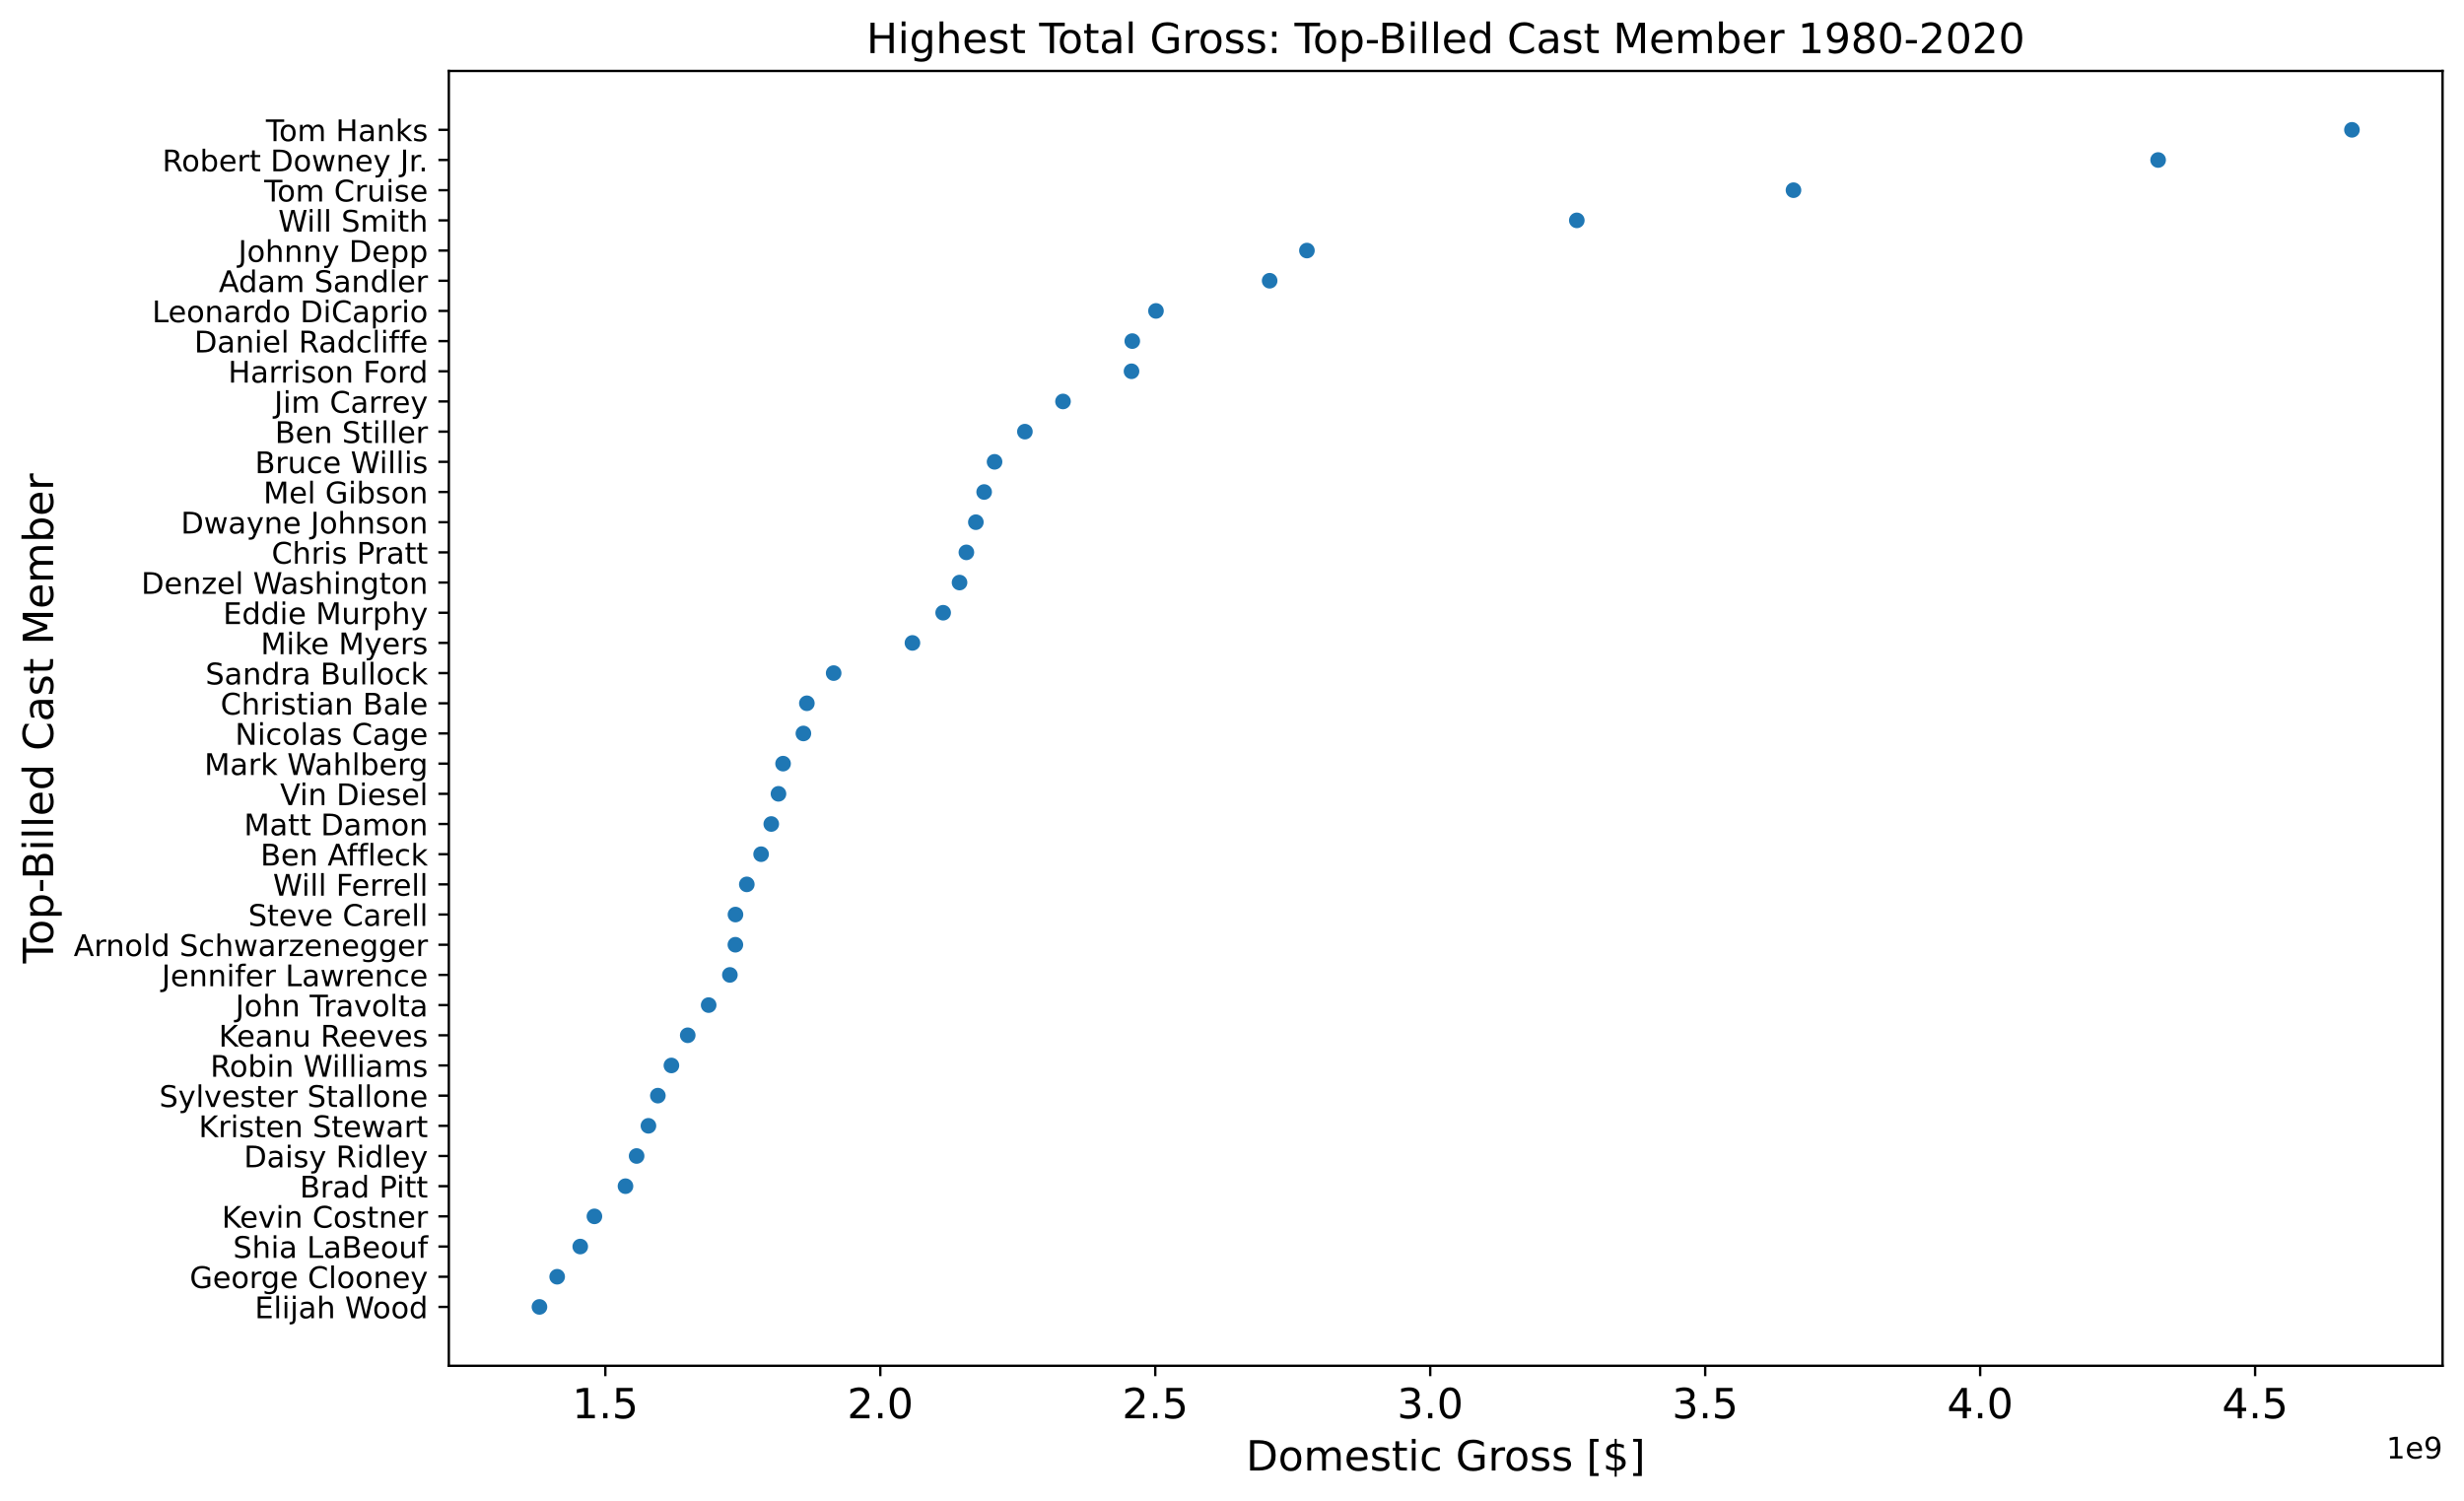 <?xml version="1.0" encoding="utf-8" standalone="no"?>
<!DOCTYPE svg PUBLIC "-//W3C//DTD SVG 1.1//EN"
  "http://www.w3.org/Graphics/SVG/1.1/DTD/svg11.dtd">
<!-- Created with matplotlib (https://matplotlib.org/) -->
<svg height="504.017pt" version="1.1" viewBox="0 0 827.542 504.017" width="827.542pt" xmlns="http://www.w3.org/2000/svg" xmlns:xlink="http://www.w3.org/1999/xlink">
 <defs>
  <style type="text/css">
*{stroke-linecap:butt;stroke-linejoin:round;}
  </style>
 </defs>
 <g id="figure_1">
  <g id="patch_1">
   <path d="M 0 504.017 
L 827.542 504.017 
L 827.542 0 
L 0 0 
z
" style="fill:#ffffff;"/>
  </g>
  <g id="axes_1">
   <g id="patch_2">
    <path d="M 150.742 458.718 
L 820.342 458.718 
L 820.342 23.838 
L 150.742 23.838 
z
" style="fill:#ffffff;"/>
   </g>
   <g id="PathCollection_1">
    <defs>
     <path d="M 0 3 
C 0.796 3 1.559 2.684 2.121 2.121 
C 2.684 1.559 3 0.796 3 0 
C 3 -0.796 2.684 -1.559 2.121 -2.121 
C 1.559 -2.684 0.796 -3 0 -3 
C -0.796 -3 -1.559 -2.684 -2.121 -2.121 
C -2.684 -1.559 -3 -0.796 -3 0 
C -3 0.796 -2.684 1.559 -2.121 2.121 
C -1.559 2.684 -0.796 3 0 3 
z
" id="m5a57ea7507" style="stroke:#ffffff;stroke-width:0.75;"/>
    </defs>
    <g clip-path="url(#p6f818d11eb)">
     <use style="fill:#1f77b4;stroke:#ffffff;stroke-width:0.75;" x="789.905" xlink:href="#m5a57ea7507" y="43.605"/>
     <use style="fill:#1f77b4;stroke:#ffffff;stroke-width:0.75;" x="724.812" xlink:href="#m5a57ea7507" y="53.742"/>
     <use style="fill:#1f77b4;stroke:#ffffff;stroke-width:0.75;" x="602.348" xlink:href="#m5a57ea7507" y="63.879"/>
     <use style="fill:#1f77b4;stroke:#ffffff;stroke-width:0.75;" x="529.577" xlink:href="#m5a57ea7507" y="74.016"/>
     <use style="fill:#1f77b4;stroke:#ffffff;stroke-width:0.75;" x="438.933" xlink:href="#m5a57ea7507" y="84.153"/>
     <use style="fill:#1f77b4;stroke:#ffffff;stroke-width:0.75;" x="426.416" xlink:href="#m5a57ea7507" y="94.29"/>
     <use style="fill:#1f77b4;stroke:#ffffff;stroke-width:0.75;" x="388.239" xlink:href="#m5a57ea7507" y="104.427"/>
     <use style="fill:#1f77b4;stroke:#ffffff;stroke-width:0.75;" x="380.279" xlink:href="#m5a57ea7507" y="114.565"/>
     <use style="fill:#1f77b4;stroke:#ffffff;stroke-width:0.75;" x="380.022" xlink:href="#m5a57ea7507" y="124.702"/>
     <use style="fill:#1f77b4;stroke:#ffffff;stroke-width:0.75;" x="357.01" xlink:href="#m5a57ea7507" y="134.839"/>
     <use style="fill:#1f77b4;stroke:#ffffff;stroke-width:0.75;" x="344.215" xlink:href="#m5a57ea7507" y="144.976"/>
     <use style="fill:#1f77b4;stroke:#ffffff;stroke-width:0.75;" x="334.027" xlink:href="#m5a57ea7507" y="155.113"/>
     <use style="fill:#1f77b4;stroke:#ffffff;stroke-width:0.75;" x="330.529" xlink:href="#m5a57ea7507" y="165.25"/>
     <use style="fill:#1f77b4;stroke:#ffffff;stroke-width:0.75;" x="327.745" xlink:href="#m5a57ea7507" y="175.387"/>
     <use style="fill:#1f77b4;stroke:#ffffff;stroke-width:0.75;" x="324.564" xlink:href="#m5a57ea7507" y="185.524"/>
     <use style="fill:#1f77b4;stroke:#ffffff;stroke-width:0.75;" x="322.265" xlink:href="#m5a57ea7507" y="195.661"/>
     <use style="fill:#1f77b4;stroke:#ffffff;stroke-width:0.75;" x="316.762" xlink:href="#m5a57ea7507" y="205.798"/>
     <use style="fill:#1f77b4;stroke:#ffffff;stroke-width:0.75;" x="306.445" xlink:href="#m5a57ea7507" y="215.935"/>
     <use style="fill:#1f77b4;stroke:#ffffff;stroke-width:0.75;" x="279.987" xlink:href="#m5a57ea7507" y="226.072"/>
     <use style="fill:#1f77b4;stroke:#ffffff;stroke-width:0.75;" x="270.988" xlink:href="#m5a57ea7507" y="236.209"/>
     <use style="fill:#1f77b4;stroke:#ffffff;stroke-width:0.75;" x="269.825" xlink:href="#m5a57ea7507" y="246.346"/>
     <use style="fill:#1f77b4;stroke:#ffffff;stroke-width:0.75;" x="262.995" xlink:href="#m5a57ea7507" y="256.483"/>
     <use style="fill:#1f77b4;stroke:#ffffff;stroke-width:0.75;" x="261.453" xlink:href="#m5a57ea7507" y="266.62"/>
     <use style="fill:#1f77b4;stroke:#ffffff;stroke-width:0.75;" x="259.032" xlink:href="#m5a57ea7507" y="276.758"/>
     <use style="fill:#1f77b4;stroke:#ffffff;stroke-width:0.75;" x="255.62" xlink:href="#m5a57ea7507" y="286.895"/>
     <use style="fill:#1f77b4;stroke:#ffffff;stroke-width:0.75;" x="250.82" xlink:href="#m5a57ea7507" y="297.032"/>
     <use style="fill:#1f77b4;stroke:#ffffff;stroke-width:0.75;" x="247.01" xlink:href="#m5a57ea7507" y="307.169"/>
     <use style="fill:#1f77b4;stroke:#ffffff;stroke-width:0.75;" x="246.98" xlink:href="#m5a57ea7507" y="317.306"/>
     <use style="fill:#1f77b4;stroke:#ffffff;stroke-width:0.75;" x="245.131" xlink:href="#m5a57ea7507" y="327.443"/>
     <use style="fill:#1f77b4;stroke:#ffffff;stroke-width:0.75;" x="238.006" xlink:href="#m5a57ea7507" y="337.58"/>
     <use style="fill:#1f77b4;stroke:#ffffff;stroke-width:0.75;" x="230.98" xlink:href="#m5a57ea7507" y="347.717"/>
     <use style="fill:#1f77b4;stroke:#ffffff;stroke-width:0.75;" x="225.495" xlink:href="#m5a57ea7507" y="357.854"/>
     <use style="fill:#1f77b4;stroke:#ffffff;stroke-width:0.75;" x="220.943" xlink:href="#m5a57ea7507" y="367.991"/>
     <use style="fill:#1f77b4;stroke:#ffffff;stroke-width:0.75;" x="217.779" xlink:href="#m5a57ea7507" y="378.128"/>
     <use style="fill:#1f77b4;stroke:#ffffff;stroke-width:0.75;" x="213.811" xlink:href="#m5a57ea7507" y="388.265"/>
     <use style="fill:#1f77b4;stroke:#ffffff;stroke-width:0.75;" x="210.072" xlink:href="#m5a57ea7507" y="398.402"/>
     <use style="fill:#1f77b4;stroke:#ffffff;stroke-width:0.75;" x="199.639" xlink:href="#m5a57ea7507" y="408.539"/>
     <use style="fill:#1f77b4;stroke:#ffffff;stroke-width:0.75;" x="194.877" xlink:href="#m5a57ea7507" y="418.676"/>
     <use style="fill:#1f77b4;stroke:#ffffff;stroke-width:0.75;" x="187.126" xlink:href="#m5a57ea7507" y="428.813"/>
     <use style="fill:#1f77b4;stroke:#ffffff;stroke-width:0.75;" x="181.178" xlink:href="#m5a57ea7507" y="438.951"/>
    </g>
   </g>
   <g id="matplotlib.axis_1">
    <g id="xtick_1">
     <g id="line2d_1">
      <defs>
       <path d="M 0 0 
L 0 3.5 
" id="m4c8d0c5429" style="stroke:#000000;stroke-width:0.8;"/>
      </defs>
      <g>
       <use style="stroke:#000000;stroke-width:0.8;" x="203.303" xlink:href="#m4c8d0c5429" y="458.718"/>
      </g>
     </g>
     <g id="text_1">
      <!-- 1.5 -->
      <defs>
       <path d="M 12.406 8.297 
L 28.516 8.297 
L 28.516 63.922 
L 10.984 60.406 
L 10.984 69.391 
L 28.422 72.906 
L 38.281 72.906 
L 38.281 8.297 
L 54.391 8.297 
L 54.391 0 
L 12.406 0 
z
" id="DejaVuSans-49"/>
       <path d="M 10.688 12.406 
L 21 12.406 
L 21 0 
L 10.688 0 
z
" id="DejaVuSans-46"/>
       <path d="M 10.797 72.906 
L 49.516 72.906 
L 49.516 64.594 
L 19.828 64.594 
L 19.828 46.734 
Q 21.969 47.469 24.109 47.828 
Q 26.266 48.188 28.422 48.188 
Q 40.625 48.188 47.75 41.5 
Q 54.891 34.812 54.891 23.391 
Q 54.891 11.625 47.562 5.094 
Q 40.234 -1.422 26.906 -1.422 
Q 22.312 -1.422 17.547 -0.641 
Q 12.797 0.141 7.719 1.703 
L 7.719 11.625 
Q 12.109 9.234 16.797 8.062 
Q 21.484 6.891 26.703 6.891 
Q 35.156 6.891 40.078 11.328 
Q 45.016 15.766 45.016 23.391 
Q 45.016 31 40.078 35.438 
Q 35.156 39.891 26.703 39.891 
Q 22.75 39.891 18.812 39.016 
Q 14.891 38.141 10.797 36.281 
z
" id="DejaVuSans-53"/>
      </defs>
      <g transform="translate(192.171 476.356)scale(0.14 -0.14)">
       <use xlink:href="#DejaVuSans-49"/>
       <use x="63.623" xlink:href="#DejaVuSans-46"/>
       <use x="95.41" xlink:href="#DejaVuSans-53"/>
      </g>
     </g>
    </g>
    <g id="xtick_2">
     <g id="line2d_2">
      <g>
       <use style="stroke:#000000;stroke-width:0.8;" x="295.651" xlink:href="#m4c8d0c5429" y="458.718"/>
      </g>
     </g>
     <g id="text_2">
      <!-- 2.0 -->
      <defs>
       <path d="M 19.188 8.297 
L 53.609 8.297 
L 53.609 0 
L 7.328 0 
L 7.328 8.297 
Q 12.938 14.109 22.625 23.891 
Q 32.328 33.688 34.812 36.531 
Q 39.547 41.844 41.422 45.531 
Q 43.312 49.219 43.312 52.781 
Q 43.312 58.594 39.234 62.25 
Q 35.156 65.922 28.609 65.922 
Q 23.969 65.922 18.812 64.312 
Q 13.672 62.703 7.812 59.422 
L 7.812 69.391 
Q 13.766 71.781 18.938 73 
Q 24.125 74.219 28.422 74.219 
Q 39.75 74.219 46.484 68.547 
Q 53.219 62.891 53.219 53.422 
Q 53.219 48.922 51.531 44.891 
Q 49.859 40.875 45.406 35.406 
Q 44.188 33.984 37.641 27.219 
Q 31.109 20.453 19.188 8.297 
z
" id="DejaVuSans-50"/>
       <path d="M 31.781 66.406 
Q 24.172 66.406 20.328 58.906 
Q 16.5 51.422 16.5 36.375 
Q 16.5 21.391 20.328 13.891 
Q 24.172 6.391 31.781 6.391 
Q 39.453 6.391 43.281 13.891 
Q 47.125 21.391 47.125 36.375 
Q 47.125 51.422 43.281 58.906 
Q 39.453 66.406 31.781 66.406 
z
M 31.781 74.219 
Q 44.047 74.219 50.516 64.516 
Q 56.984 54.828 56.984 36.375 
Q 56.984 17.969 50.516 8.266 
Q 44.047 -1.422 31.781 -1.422 
Q 19.531 -1.422 13.062 8.266 
Q 6.594 17.969 6.594 36.375 
Q 6.594 54.828 13.062 64.516 
Q 19.531 74.219 31.781 74.219 
z
" id="DejaVuSans-48"/>
      </defs>
      <g transform="translate(284.519 476.356)scale(0.14 -0.14)">
       <use xlink:href="#DejaVuSans-50"/>
       <use x="63.623" xlink:href="#DejaVuSans-46"/>
       <use x="95.41" xlink:href="#DejaVuSans-48"/>
      </g>
     </g>
    </g>
    <g id="xtick_3">
     <g id="line2d_3">
      <g>
       <use style="stroke:#000000;stroke-width:0.8;" x="387.999" xlink:href="#m4c8d0c5429" y="458.718"/>
      </g>
     </g>
     <g id="text_3">
      <!-- 2.5 -->
      <g transform="translate(376.866 476.356)scale(0.14 -0.14)">
       <use xlink:href="#DejaVuSans-50"/>
       <use x="63.623" xlink:href="#DejaVuSans-46"/>
       <use x="95.41" xlink:href="#DejaVuSans-53"/>
      </g>
     </g>
    </g>
    <g id="xtick_4">
     <g id="line2d_4">
      <g>
       <use style="stroke:#000000;stroke-width:0.8;" x="480.346" xlink:href="#m4c8d0c5429" y="458.718"/>
      </g>
     </g>
     <g id="text_4">
      <!-- 3.0 -->
      <defs>
       <path d="M 40.578 39.312 
Q 47.656 37.797 51.625 33 
Q 55.609 28.219 55.609 21.188 
Q 55.609 10.406 48.188 4.484 
Q 40.766 -1.422 27.094 -1.422 
Q 22.516 -1.422 17.656 -0.516 
Q 12.797 0.391 7.625 2.203 
L 7.625 11.719 
Q 11.719 9.328 16.594 8.109 
Q 21.484 6.891 26.812 6.891 
Q 36.078 6.891 40.938 10.547 
Q 45.797 14.203 45.797 21.188 
Q 45.797 27.641 41.281 31.266 
Q 36.766 34.906 28.719 34.906 
L 20.219 34.906 
L 20.219 43.016 
L 29.109 43.016 
Q 36.375 43.016 40.234 45.922 
Q 44.094 48.828 44.094 54.297 
Q 44.094 59.906 40.109 62.906 
Q 36.141 65.922 28.719 65.922 
Q 24.656 65.922 20.016 65.031 
Q 15.375 64.156 9.812 62.312 
L 9.812 71.094 
Q 15.438 72.656 20.344 73.438 
Q 25.25 74.219 29.594 74.219 
Q 40.828 74.219 47.359 69.109 
Q 53.906 64.016 53.906 55.328 
Q 53.906 49.266 50.438 45.094 
Q 46.969 40.922 40.578 39.312 
z
" id="DejaVuSans-51"/>
      </defs>
      <g transform="translate(469.214 476.356)scale(0.14 -0.14)">
       <use xlink:href="#DejaVuSans-51"/>
       <use x="63.623" xlink:href="#DejaVuSans-46"/>
       <use x="95.41" xlink:href="#DejaVuSans-48"/>
      </g>
     </g>
    </g>
    <g id="xtick_5">
     <g id="line2d_5">
      <g>
       <use style="stroke:#000000;stroke-width:0.8;" x="572.694" xlink:href="#m4c8d0c5429" y="458.718"/>
      </g>
     </g>
     <g id="text_5">
      <!-- 3.5 -->
      <g transform="translate(561.562 476.356)scale(0.14 -0.14)">
       <use xlink:href="#DejaVuSans-51"/>
       <use x="63.623" xlink:href="#DejaVuSans-46"/>
       <use x="95.41" xlink:href="#DejaVuSans-53"/>
      </g>
     </g>
    </g>
    <g id="xtick_6">
     <g id="line2d_6">
      <g>
       <use style="stroke:#000000;stroke-width:0.8;" x="665.042" xlink:href="#m4c8d0c5429" y="458.718"/>
      </g>
     </g>
     <g id="text_6">
      <!-- 4.0 -->
      <defs>
       <path d="M 37.797 64.312 
L 12.891 25.391 
L 37.797 25.391 
z
M 35.203 72.906 
L 47.609 72.906 
L 47.609 25.391 
L 58.016 25.391 
L 58.016 17.188 
L 47.609 17.188 
L 47.609 0 
L 37.797 0 
L 37.797 17.188 
L 4.891 17.188 
L 4.891 26.703 
z
" id="DejaVuSans-52"/>
      </defs>
      <g transform="translate(653.91 476.356)scale(0.14 -0.14)">
       <use xlink:href="#DejaVuSans-52"/>
       <use x="63.623" xlink:href="#DejaVuSans-46"/>
       <use x="95.41" xlink:href="#DejaVuSans-48"/>
      </g>
     </g>
    </g>
    <g id="xtick_7">
     <g id="line2d_7">
      <g>
       <use style="stroke:#000000;stroke-width:0.8;" x="757.39" xlink:href="#m4c8d0c5429" y="458.718"/>
      </g>
     </g>
     <g id="text_7">
      <!-- 4.5 -->
      <g transform="translate(746.258 476.356)scale(0.14 -0.14)">
       <use xlink:href="#DejaVuSans-52"/>
       <use x="63.623" xlink:href="#DejaVuSans-46"/>
       <use x="95.41" xlink:href="#DejaVuSans-53"/>
      </g>
     </g>
    </g>
    <g id="text_8">
     <!-- Domestic Gross [$] -->
     <defs>
      <path d="M 19.672 64.797 
L 19.672 8.109 
L 31.594 8.109 
Q 46.688 8.109 53.688 14.938 
Q 60.688 21.781 60.688 36.531 
Q 60.688 51.172 53.688 57.984 
Q 46.688 64.797 31.594 64.797 
z
M 9.812 72.906 
L 30.078 72.906 
Q 51.266 72.906 61.172 64.094 
Q 71.094 55.281 71.094 36.531 
Q 71.094 17.672 61.125 8.828 
Q 51.172 0 30.078 0 
L 9.812 0 
z
" id="DejaVuSans-68"/>
      <path d="M 30.609 48.391 
Q 23.391 48.391 19.188 42.75 
Q 14.984 37.109 14.984 27.297 
Q 14.984 17.484 19.156 11.844 
Q 23.344 6.203 30.609 6.203 
Q 37.797 6.203 41.984 11.859 
Q 46.188 17.531 46.188 27.297 
Q 46.188 37.016 41.984 42.703 
Q 37.797 48.391 30.609 48.391 
z
M 30.609 56 
Q 42.328 56 49.016 48.375 
Q 55.719 40.766 55.719 27.297 
Q 55.719 13.875 49.016 6.219 
Q 42.328 -1.422 30.609 -1.422 
Q 18.844 -1.422 12.172 6.219 
Q 5.516 13.875 5.516 27.297 
Q 5.516 40.766 12.172 48.375 
Q 18.844 56 30.609 56 
z
" id="DejaVuSans-111"/>
      <path d="M 52 44.188 
Q 55.375 50.25 60.062 53.125 
Q 64.75 56 71.094 56 
Q 79.641 56 84.281 50.016 
Q 88.922 44.047 88.922 33.016 
L 88.922 0 
L 79.891 0 
L 79.891 32.719 
Q 79.891 40.578 77.094 44.375 
Q 74.312 48.188 68.609 48.188 
Q 61.625 48.188 57.562 43.547 
Q 53.516 38.922 53.516 30.906 
L 53.516 0 
L 44.484 0 
L 44.484 32.719 
Q 44.484 40.625 41.703 44.406 
Q 38.922 48.188 33.109 48.188 
Q 26.219 48.188 22.156 43.531 
Q 18.109 38.875 18.109 30.906 
L 18.109 0 
L 9.078 0 
L 9.078 54.688 
L 18.109 54.688 
L 18.109 46.188 
Q 21.188 51.219 25.484 53.609 
Q 29.781 56 35.688 56 
Q 41.656 56 45.828 52.969 
Q 50 49.953 52 44.188 
z
" id="DejaVuSans-109"/>
      <path d="M 56.203 29.594 
L 56.203 25.203 
L 14.891 25.203 
Q 15.484 15.922 20.484 11.062 
Q 25.484 6.203 34.422 6.203 
Q 39.594 6.203 44.453 7.469 
Q 49.312 8.734 54.109 11.281 
L 54.109 2.781 
Q 49.266 0.734 44.188 -0.344 
Q 39.109 -1.422 33.891 -1.422 
Q 20.797 -1.422 13.156 6.188 
Q 5.516 13.812 5.516 26.812 
Q 5.516 40.234 12.766 48.109 
Q 20.016 56 32.328 56 
Q 43.359 56 49.781 48.891 
Q 56.203 41.797 56.203 29.594 
z
M 47.219 32.234 
Q 47.125 39.594 43.094 43.984 
Q 39.062 48.391 32.422 48.391 
Q 24.906 48.391 20.391 44.141 
Q 15.875 39.891 15.188 32.172 
z
" id="DejaVuSans-101"/>
      <path d="M 44.281 53.078 
L 44.281 44.578 
Q 40.484 46.531 36.375 47.5 
Q 32.281 48.484 27.875 48.484 
Q 21.188 48.484 17.844 46.438 
Q 14.5 44.391 14.5 40.281 
Q 14.5 37.156 16.891 35.375 
Q 19.281 33.594 26.516 31.984 
L 29.594 31.297 
Q 39.156 29.25 43.188 25.516 
Q 47.219 21.781 47.219 15.094 
Q 47.219 7.469 41.188 3.016 
Q 35.156 -1.422 24.609 -1.422 
Q 20.219 -1.422 15.453 -0.562 
Q 10.688 0.297 5.422 2 
L 5.422 11.281 
Q 10.406 8.688 15.234 7.391 
Q 20.062 6.109 24.812 6.109 
Q 31.156 6.109 34.562 8.281 
Q 37.984 10.453 37.984 14.406 
Q 37.984 18.062 35.516 20.016 
Q 33.062 21.969 24.703 23.781 
L 21.578 24.516 
Q 13.234 26.266 9.516 29.906 
Q 5.812 33.547 5.812 39.891 
Q 5.812 47.609 11.281 51.797 
Q 16.75 56 26.812 56 
Q 31.781 56 36.172 55.266 
Q 40.578 54.547 44.281 53.078 
z
" id="DejaVuSans-115"/>
      <path d="M 18.312 70.219 
L 18.312 54.688 
L 36.812 54.688 
L 36.812 47.703 
L 18.312 47.703 
L 18.312 18.016 
Q 18.312 11.328 20.141 9.422 
Q 21.969 7.516 27.594 7.516 
L 36.812 7.516 
L 36.812 0 
L 27.594 0 
Q 17.188 0 13.234 3.875 
Q 9.281 7.766 9.281 18.016 
L 9.281 47.703 
L 2.688 47.703 
L 2.688 54.688 
L 9.281 54.688 
L 9.281 70.219 
z
" id="DejaVuSans-116"/>
      <path d="M 9.422 54.688 
L 18.406 54.688 
L 18.406 0 
L 9.422 0 
z
M 9.422 75.984 
L 18.406 75.984 
L 18.406 64.594 
L 9.422 64.594 
z
" id="DejaVuSans-105"/>
      <path d="M 48.781 52.594 
L 48.781 44.188 
Q 44.969 46.297 41.141 47.344 
Q 37.312 48.391 33.406 48.391 
Q 24.656 48.391 19.812 42.844 
Q 14.984 37.312 14.984 27.297 
Q 14.984 17.281 19.812 11.734 
Q 24.656 6.203 33.406 6.203 
Q 37.312 6.203 41.141 7.25 
Q 44.969 8.297 48.781 10.406 
L 48.781 2.094 
Q 45.016 0.344 40.984 -0.531 
Q 36.969 -1.422 32.422 -1.422 
Q 20.062 -1.422 12.781 6.344 
Q 5.516 14.109 5.516 27.297 
Q 5.516 40.672 12.859 48.328 
Q 20.219 56 33.016 56 
Q 37.156 56 41.109 55.141 
Q 45.062 54.297 48.781 52.594 
z
" id="DejaVuSans-99"/>
      <path id="DejaVuSans-32"/>
      <path d="M 59.516 10.406 
L 59.516 29.984 
L 43.406 29.984 
L 43.406 38.094 
L 69.281 38.094 
L 69.281 6.781 
Q 63.578 2.734 56.688 0.656 
Q 49.812 -1.422 42 -1.422 
Q 24.906 -1.422 15.25 8.562 
Q 5.609 18.562 5.609 36.375 
Q 5.609 54.25 15.25 64.234 
Q 24.906 74.219 42 74.219 
Q 49.125 74.219 55.547 72.453 
Q 61.969 70.703 67.391 67.281 
L 67.391 56.781 
Q 61.922 61.422 55.766 63.766 
Q 49.609 66.109 42.828 66.109 
Q 29.438 66.109 22.719 58.641 
Q 16.016 51.172 16.016 36.375 
Q 16.016 21.625 22.719 14.156 
Q 29.438 6.688 42.828 6.688 
Q 48.047 6.688 52.141 7.594 
Q 56.25 8.5 59.516 10.406 
z
" id="DejaVuSans-71"/>
      <path d="M 41.109 46.297 
Q 39.594 47.172 37.812 47.578 
Q 36.031 48 33.891 48 
Q 26.266 48 22.188 43.047 
Q 18.109 38.094 18.109 28.812 
L 18.109 0 
L 9.078 0 
L 9.078 54.688 
L 18.109 54.688 
L 18.109 46.188 
Q 20.953 51.172 25.484 53.578 
Q 30.031 56 36.531 56 
Q 37.453 56 38.578 55.875 
Q 39.703 55.766 41.062 55.516 
z
" id="DejaVuSans-114"/>
      <path d="M 8.594 75.984 
L 29.297 75.984 
L 29.297 69 
L 17.578 69 
L 17.578 -6.203 
L 29.297 -6.203 
L 29.297 -13.188 
L 8.594 -13.188 
z
" id="DejaVuSans-91"/>
      <path d="M 33.797 -14.703 
L 28.906 -14.703 
L 28.859 0 
Q 23.734 0.094 18.609 1.188 
Q 13.484 2.297 8.297 4.5 
L 8.297 13.281 
Q 13.281 10.156 18.375 8.562 
Q 23.484 6.984 28.906 6.938 
L 28.906 29.203 
Q 18.109 30.953 13.203 35.156 
Q 8.297 39.359 8.297 46.688 
Q 8.297 54.641 13.625 59.219 
Q 18.953 63.812 28.906 64.5 
L 28.906 75.984 
L 33.797 75.984 
L 33.797 64.656 
Q 38.328 64.453 42.578 63.688 
Q 46.828 62.938 50.875 61.625 
L 50.875 53.078 
Q 46.828 55.125 42.547 56.25 
Q 38.281 57.375 33.797 57.562 
L 33.797 36.719 
Q 44.875 35.016 50.094 30.609 
Q 55.328 26.219 55.328 18.609 
Q 55.328 10.359 49.781 5.594 
Q 44.234 0.828 33.797 0.094 
z
M 28.906 37.594 
L 28.906 57.625 
Q 23.25 56.984 20.266 54.391 
Q 17.281 51.812 17.281 47.516 
Q 17.281 43.312 20.031 40.969 
Q 22.797 38.625 28.906 37.594 
z
M 33.797 28.219 
L 33.797 7.078 
Q 39.984 7.906 43.141 10.594 
Q 46.297 13.281 46.297 17.672 
Q 46.297 21.969 43.281 24.5 
Q 40.281 27.047 33.797 28.219 
z
" id="DejaVuSans-36"/>
      <path d="M 30.422 75.984 
L 30.422 -13.188 
L 9.719 -13.188 
L 9.719 -6.203 
L 21.391 -6.203 
L 21.391 69 
L 9.719 69 
L 9.719 75.984 
z
" id="DejaVuSans-93"/>
     </defs>
     <g transform="translate(418.473 493.905)scale(0.14 -0.14)">
      <use xlink:href="#DejaVuSans-68"/>
      <use x="77.002" xlink:href="#DejaVuSans-111"/>
      <use x="138.184" xlink:href="#DejaVuSans-109"/>
      <use x="235.596" xlink:href="#DejaVuSans-101"/>
      <use x="297.119" xlink:href="#DejaVuSans-115"/>
      <use x="349.219" xlink:href="#DejaVuSans-116"/>
      <use x="388.428" xlink:href="#DejaVuSans-105"/>
      <use x="416.211" xlink:href="#DejaVuSans-99"/>
      <use x="471.191" xlink:href="#DejaVuSans-32"/>
      <use x="502.979" xlink:href="#DejaVuSans-71"/>
      <use x="580.469" xlink:href="#DejaVuSans-114"/>
      <use x="619.332" xlink:href="#DejaVuSans-111"/>
      <use x="680.514" xlink:href="#DejaVuSans-115"/>
      <use x="732.613" xlink:href="#DejaVuSans-115"/>
      <use x="784.713" xlink:href="#DejaVuSans-32"/>
      <use x="816.5" xlink:href="#DejaVuSans-91"/>
      <use x="855.514" xlink:href="#DejaVuSans-36"/>
      <use x="919.137" xlink:href="#DejaVuSans-93"/>
     </g>
    </g>
    <g id="text_9">
     <!-- 1e9 -->
     <defs>
      <path d="M 10.984 1.516 
L 10.984 10.5 
Q 14.703 8.734 18.5 7.812 
Q 22.312 6.891 25.984 6.891 
Q 35.75 6.891 40.891 13.453 
Q 46.047 20.016 46.781 33.406 
Q 43.953 29.203 39.594 26.953 
Q 35.25 24.703 29.984 24.703 
Q 19.047 24.703 12.672 31.312 
Q 6.297 37.938 6.297 49.422 
Q 6.297 60.641 12.938 67.422 
Q 19.578 74.219 30.609 74.219 
Q 43.266 74.219 49.922 64.516 
Q 56.594 54.828 56.594 36.375 
Q 56.594 19.141 48.406 8.859 
Q 40.234 -1.422 26.422 -1.422 
Q 22.703 -1.422 18.891 -0.688 
Q 15.094 0.047 10.984 1.516 
z
M 30.609 32.422 
Q 37.25 32.422 41.125 36.953 
Q 45.016 41.5 45.016 49.422 
Q 45.016 57.281 41.125 61.844 
Q 37.25 66.406 30.609 66.406 
Q 23.969 66.406 20.094 61.844 
Q 16.219 57.281 16.219 49.422 
Q 16.219 41.5 20.094 36.953 
Q 23.969 32.422 30.609 32.422 
z
" id="DejaVuSans-57"/>
     </defs>
     <g transform="translate(801.463 489.866)scale(0.1 -0.1)">
      <use xlink:href="#DejaVuSans-49"/>
      <use x="63.623" xlink:href="#DejaVuSans-101"/>
      <use x="125.146" xlink:href="#DejaVuSans-57"/>
     </g>
    </g>
   </g>
   <g id="matplotlib.axis_2">
    <g id="ytick_1">
     <g id="line2d_8">
      <defs>
       <path d="M 0 0 
L -3.5 0 
" id="mf1e6f3ed11" style="stroke:#000000;stroke-width:0.8;"/>
      </defs>
      <g>
       <use style="stroke:#000000;stroke-width:0.8;" x="150.742" xlink:href="#mf1e6f3ed11" y="43.605"/>
      </g>
     </g>
     <g id="text_10">
      <!-- Tom Hanks -->
      <defs>
       <path d="M -0.297 72.906 
L 61.375 72.906 
L 61.375 64.594 
L 35.5 64.594 
L 35.5 0 
L 25.594 0 
L 25.594 64.594 
L -0.297 64.594 
z
" id="DejaVuSans-84"/>
       <path d="M 9.812 72.906 
L 19.672 72.906 
L 19.672 43.016 
L 55.516 43.016 
L 55.516 72.906 
L 65.375 72.906 
L 65.375 0 
L 55.516 0 
L 55.516 34.719 
L 19.672 34.719 
L 19.672 0 
L 9.812 0 
z
" id="DejaVuSans-72"/>
       <path d="M 34.281 27.484 
Q 23.391 27.484 19.188 25 
Q 14.984 22.516 14.984 16.5 
Q 14.984 11.719 18.141 8.906 
Q 21.297 6.109 26.703 6.109 
Q 34.188 6.109 38.703 11.406 
Q 43.219 16.703 43.219 25.484 
L 43.219 27.484 
z
M 52.203 31.203 
L 52.203 0 
L 43.219 0 
L 43.219 8.297 
Q 40.141 3.328 35.547 0.953 
Q 30.953 -1.422 24.312 -1.422 
Q 15.922 -1.422 10.953 3.297 
Q 6 8.016 6 15.922 
Q 6 25.141 12.172 29.828 
Q 18.359 34.516 30.609 34.516 
L 43.219 34.516 
L 43.219 35.406 
Q 43.219 41.609 39.141 45 
Q 35.062 48.391 27.688 48.391 
Q 23 48.391 18.547 47.266 
Q 14.109 46.141 10.016 43.891 
L 10.016 52.203 
Q 14.938 54.109 19.578 55.047 
Q 24.219 56 28.609 56 
Q 40.484 56 46.344 49.844 
Q 52.203 43.703 52.203 31.203 
z
" id="DejaVuSans-97"/>
       <path d="M 54.891 33.016 
L 54.891 0 
L 45.906 0 
L 45.906 32.719 
Q 45.906 40.484 42.875 44.328 
Q 39.844 48.188 33.797 48.188 
Q 26.516 48.188 22.312 43.547 
Q 18.109 38.922 18.109 30.906 
L 18.109 0 
L 9.078 0 
L 9.078 54.688 
L 18.109 54.688 
L 18.109 46.188 
Q 21.344 51.125 25.703 53.562 
Q 30.078 56 35.797 56 
Q 45.219 56 50.047 50.172 
Q 54.891 44.344 54.891 33.016 
z
" id="DejaVuSans-110"/>
       <path d="M 9.078 75.984 
L 18.109 75.984 
L 18.109 31.109 
L 44.922 54.688 
L 56.391 54.688 
L 27.391 29.109 
L 57.625 0 
L 45.906 0 
L 18.109 26.703 
L 18.109 0 
L 9.078 0 
z
" id="DejaVuSans-107"/>
      </defs>
      <g transform="translate(89.31 47.404)scale(0.1 -0.1)">
       <use xlink:href="#DejaVuSans-84"/>
       <use x="44.084" xlink:href="#DejaVuSans-111"/>
       <use x="105.266" xlink:href="#DejaVuSans-109"/>
       <use x="202.678" xlink:href="#DejaVuSans-32"/>
       <use x="234.465" xlink:href="#DejaVuSans-72"/>
       <use x="309.66" xlink:href="#DejaVuSans-97"/>
       <use x="370.939" xlink:href="#DejaVuSans-110"/>
       <use x="434.318" xlink:href="#DejaVuSans-107"/>
       <use x="492.229" xlink:href="#DejaVuSans-115"/>
      </g>
     </g>
    </g>
    <g id="ytick_2">
     <g id="line2d_9">
      <g>
       <use style="stroke:#000000;stroke-width:0.8;" x="150.742" xlink:href="#mf1e6f3ed11" y="53.742"/>
      </g>
     </g>
     <g id="text_11">
      <!-- Robert Downey Jr. -->
      <defs>
       <path d="M 44.391 34.188 
Q 47.562 33.109 50.562 29.594 
Q 53.562 26.078 56.594 19.922 
L 66.609 0 
L 56 0 
L 46.688 18.703 
Q 43.062 26.031 39.672 28.422 
Q 36.281 30.812 30.422 30.812 
L 19.672 30.812 
L 19.672 0 
L 9.812 0 
L 9.812 72.906 
L 32.078 72.906 
Q 44.578 72.906 50.734 67.672 
Q 56.891 62.453 56.891 51.906 
Q 56.891 45.016 53.688 40.469 
Q 50.484 35.938 44.391 34.188 
z
M 19.672 64.797 
L 19.672 38.922 
L 32.078 38.922 
Q 39.203 38.922 42.844 42.219 
Q 46.484 45.516 46.484 51.906 
Q 46.484 58.297 42.844 61.547 
Q 39.203 64.797 32.078 64.797 
z
" id="DejaVuSans-82"/>
       <path d="M 48.688 27.297 
Q 48.688 37.203 44.609 42.844 
Q 40.531 48.484 33.406 48.484 
Q 26.266 48.484 22.188 42.844 
Q 18.109 37.203 18.109 27.297 
Q 18.109 17.391 22.188 11.75 
Q 26.266 6.109 33.406 6.109 
Q 40.531 6.109 44.609 11.75 
Q 48.688 17.391 48.688 27.297 
z
M 18.109 46.391 
Q 20.953 51.266 25.266 53.625 
Q 29.594 56 35.594 56 
Q 45.562 56 51.781 48.094 
Q 58.016 40.188 58.016 27.297 
Q 58.016 14.406 51.781 6.484 
Q 45.562 -1.422 35.594 -1.422 
Q 29.594 -1.422 25.266 0.953 
Q 20.953 3.328 18.109 8.203 
L 18.109 0 
L 9.078 0 
L 9.078 75.984 
L 18.109 75.984 
z
" id="DejaVuSans-98"/>
       <path d="M 4.203 54.688 
L 13.188 54.688 
L 24.422 12.016 
L 35.594 54.688 
L 46.188 54.688 
L 57.422 12.016 
L 68.609 54.688 
L 77.594 54.688 
L 63.281 0 
L 52.688 0 
L 40.922 44.828 
L 29.109 0 
L 18.5 0 
z
" id="DejaVuSans-119"/>
       <path d="M 32.172 -5.078 
Q 28.375 -14.844 24.75 -17.812 
Q 21.141 -20.797 15.094 -20.797 
L 7.906 -20.797 
L 7.906 -13.281 
L 13.188 -13.281 
Q 16.891 -13.281 18.938 -11.516 
Q 21 -9.766 23.484 -3.219 
L 25.094 0.875 
L 2.984 54.688 
L 12.5 54.688 
L 29.594 11.922 
L 46.688 54.688 
L 56.203 54.688 
z
" id="DejaVuSans-121"/>
       <path d="M 9.812 72.906 
L 19.672 72.906 
L 19.672 5.078 
Q 19.672 -8.109 14.672 -14.062 
Q 9.672 -20.016 -1.422 -20.016 
L -5.172 -20.016 
L -5.172 -11.719 
L -2.094 -11.719 
Q 4.438 -11.719 7.125 -8.047 
Q 9.812 -4.391 9.812 5.078 
z
" id="DejaVuSans-74"/>
      </defs>
      <g transform="translate(54.502 57.541)scale(0.1 -0.1)">
       <use xlink:href="#DejaVuSans-82"/>
       <use x="64.982" xlink:href="#DejaVuSans-111"/>
       <use x="126.164" xlink:href="#DejaVuSans-98"/>
       <use x="189.641" xlink:href="#DejaVuSans-101"/>
       <use x="251.164" xlink:href="#DejaVuSans-114"/>
       <use x="292.277" xlink:href="#DejaVuSans-116"/>
       <use x="331.486" xlink:href="#DejaVuSans-32"/>
       <use x="363.273" xlink:href="#DejaVuSans-68"/>
       <use x="440.275" xlink:href="#DejaVuSans-111"/>
       <use x="501.457" xlink:href="#DejaVuSans-119"/>
       <use x="583.244" xlink:href="#DejaVuSans-110"/>
       <use x="646.623" xlink:href="#DejaVuSans-101"/>
       <use x="708.146" xlink:href="#DejaVuSans-121"/>
       <use x="767.326" xlink:href="#DejaVuSans-32"/>
       <use x="799.113" xlink:href="#DejaVuSans-74"/>
       <use x="828.605" xlink:href="#DejaVuSans-114"/>
       <use x="860.594" xlink:href="#DejaVuSans-46"/>
      </g>
     </g>
    </g>
    <g id="ytick_3">
     <g id="line2d_10">
      <g>
       <use style="stroke:#000000;stroke-width:0.8;" x="150.742" xlink:href="#mf1e6f3ed11" y="63.879"/>
      </g>
     </g>
     <g id="text_12">
      <!-- Tom Cruise -->
      <defs>
       <path d="M 64.406 67.281 
L 64.406 56.891 
Q 59.422 61.531 53.781 63.812 
Q 48.141 66.109 41.797 66.109 
Q 29.297 66.109 22.656 58.469 
Q 16.016 50.828 16.016 36.375 
Q 16.016 21.969 22.656 14.328 
Q 29.297 6.688 41.797 6.688 
Q 48.141 6.688 53.781 8.984 
Q 59.422 11.281 64.406 15.922 
L 64.406 5.609 
Q 59.234 2.094 53.438 0.328 
Q 47.656 -1.422 41.219 -1.422 
Q 24.656 -1.422 15.125 8.703 
Q 5.609 18.844 5.609 36.375 
Q 5.609 53.953 15.125 64.078 
Q 24.656 74.219 41.219 74.219 
Q 47.75 74.219 53.531 72.484 
Q 59.328 70.75 64.406 67.281 
z
" id="DejaVuSans-67"/>
       <path d="M 8.5 21.578 
L 8.5 54.688 
L 17.484 54.688 
L 17.484 21.922 
Q 17.484 14.156 20.5 10.266 
Q 23.531 6.391 29.594 6.391 
Q 36.859 6.391 41.078 11.031 
Q 45.312 15.672 45.312 23.688 
L 45.312 54.688 
L 54.297 54.688 
L 54.297 0 
L 45.312 0 
L 45.312 8.406 
Q 42.047 3.422 37.719 1 
Q 33.406 -1.422 27.688 -1.422 
Q 18.266 -1.422 13.375 4.438 
Q 8.5 10.297 8.5 21.578 
z
M 31.109 56 
z
" id="DejaVuSans-117"/>
      </defs>
      <g transform="translate(88.724 67.678)scale(0.1 -0.1)">
       <use xlink:href="#DejaVuSans-84"/>
       <use x="44.084" xlink:href="#DejaVuSans-111"/>
       <use x="105.266" xlink:href="#DejaVuSans-109"/>
       <use x="202.678" xlink:href="#DejaVuSans-32"/>
       <use x="234.465" xlink:href="#DejaVuSans-67"/>
       <use x="304.289" xlink:href="#DejaVuSans-114"/>
       <use x="345.402" xlink:href="#DejaVuSans-117"/>
       <use x="408.781" xlink:href="#DejaVuSans-105"/>
       <use x="436.564" xlink:href="#DejaVuSans-115"/>
       <use x="488.664" xlink:href="#DejaVuSans-101"/>
      </g>
     </g>
    </g>
    <g id="ytick_4">
     <g id="line2d_11">
      <g>
       <use style="stroke:#000000;stroke-width:0.8;" x="150.742" xlink:href="#mf1e6f3ed11" y="74.016"/>
      </g>
     </g>
     <g id="text_13">
      <!-- Will Smith -->
      <defs>
       <path d="M 3.328 72.906 
L 13.281 72.906 
L 28.609 11.281 
L 43.891 72.906 
L 54.984 72.906 
L 70.312 11.281 
L 85.594 72.906 
L 95.609 72.906 
L 77.297 0 
L 64.891 0 
L 49.516 63.281 
L 33.984 0 
L 21.578 0 
z
" id="DejaVuSans-87"/>
       <path d="M 9.422 75.984 
L 18.406 75.984 
L 18.406 0 
L 9.422 0 
z
" id="DejaVuSans-108"/>
       <path d="M 53.516 70.516 
L 53.516 60.891 
Q 47.906 63.578 42.922 64.891 
Q 37.938 66.219 33.297 66.219 
Q 25.25 66.219 20.875 63.094 
Q 16.5 59.969 16.5 54.203 
Q 16.5 49.359 19.406 46.891 
Q 22.312 44.438 30.422 42.922 
L 36.375 41.703 
Q 47.406 39.594 52.656 34.297 
Q 57.906 29 57.906 20.125 
Q 57.906 9.516 50.797 4.047 
Q 43.703 -1.422 29.984 -1.422 
Q 24.812 -1.422 18.969 -0.25 
Q 13.141 0.922 6.891 3.219 
L 6.891 13.375 
Q 12.891 10.016 18.656 8.297 
Q 24.422 6.594 29.984 6.594 
Q 38.422 6.594 43.016 9.906 
Q 47.609 13.234 47.609 19.391 
Q 47.609 24.75 44.312 27.781 
Q 41.016 30.812 33.5 32.328 
L 27.484 33.5 
Q 16.453 35.688 11.516 40.375 
Q 6.594 45.062 6.594 53.422 
Q 6.594 63.094 13.406 68.656 
Q 20.219 74.219 32.172 74.219 
Q 37.312 74.219 42.625 73.281 
Q 47.953 72.359 53.516 70.516 
z
" id="DejaVuSans-83"/>
       <path d="M 54.891 33.016 
L 54.891 0 
L 45.906 0 
L 45.906 32.719 
Q 45.906 40.484 42.875 44.328 
Q 39.844 48.188 33.797 48.188 
Q 26.516 48.188 22.312 43.547 
Q 18.109 38.922 18.109 30.906 
L 18.109 0 
L 9.078 0 
L 9.078 75.984 
L 18.109 75.984 
L 18.109 46.188 
Q 21.344 51.125 25.703 53.562 
Q 30.078 56 35.797 56 
Q 45.219 56 50.047 50.172 
Q 54.891 44.344 54.891 33.016 
z
" id="DejaVuSans-104"/>
      </defs>
      <g transform="translate(93.442 77.815)scale(0.1 -0.1)">
       <use xlink:href="#DejaVuSans-87"/>
       <use x="96.627" xlink:href="#DejaVuSans-105"/>
       <use x="124.41" xlink:href="#DejaVuSans-108"/>
       <use x="152.193" xlink:href="#DejaVuSans-108"/>
       <use x="179.977" xlink:href="#DejaVuSans-32"/>
       <use x="211.764" xlink:href="#DejaVuSans-83"/>
       <use x="275.24" xlink:href="#DejaVuSans-109"/>
       <use x="372.652" xlink:href="#DejaVuSans-105"/>
       <use x="400.436" xlink:href="#DejaVuSans-116"/>
       <use x="439.645" xlink:href="#DejaVuSans-104"/>
      </g>
     </g>
    </g>
    <g id="ytick_5">
     <g id="line2d_12">
      <g>
       <use style="stroke:#000000;stroke-width:0.8;" x="150.742" xlink:href="#mf1e6f3ed11" y="84.153"/>
      </g>
     </g>
     <g id="text_14">
      <!-- Johnny Depp -->
      <defs>
       <path d="M 18.109 8.203 
L 18.109 -20.797 
L 9.078 -20.797 
L 9.078 54.688 
L 18.109 54.688 
L 18.109 46.391 
Q 20.953 51.266 25.266 53.625 
Q 29.594 56 35.594 56 
Q 45.562 56 51.781 48.094 
Q 58.016 40.188 58.016 27.297 
Q 58.016 14.406 51.781 6.484 
Q 45.562 -1.422 35.594 -1.422 
Q 29.594 -1.422 25.266 0.953 
Q 20.953 3.328 18.109 8.203 
z
M 48.688 27.297 
Q 48.688 37.203 44.609 42.844 
Q 40.531 48.484 33.406 48.484 
Q 26.266 48.484 22.188 42.844 
Q 18.109 37.203 18.109 27.297 
Q 18.109 17.391 22.188 11.75 
Q 26.266 6.109 33.406 6.109 
Q 40.531 6.109 44.609 11.75 
Q 48.688 17.391 48.688 27.297 
z
" id="DejaVuSans-112"/>
      </defs>
      <g transform="translate(80.013 87.953)scale(0.1 -0.1)">
       <use xlink:href="#DejaVuSans-74"/>
       <use x="29.492" xlink:href="#DejaVuSans-111"/>
       <use x="90.674" xlink:href="#DejaVuSans-104"/>
       <use x="154.053" xlink:href="#DejaVuSans-110"/>
       <use x="217.432" xlink:href="#DejaVuSans-110"/>
       <use x="280.811" xlink:href="#DejaVuSans-121"/>
       <use x="339.99" xlink:href="#DejaVuSans-32"/>
       <use x="371.777" xlink:href="#DejaVuSans-68"/>
       <use x="448.779" xlink:href="#DejaVuSans-101"/>
       <use x="510.303" xlink:href="#DejaVuSans-112"/>
       <use x="573.779" xlink:href="#DejaVuSans-112"/>
      </g>
     </g>
    </g>
    <g id="ytick_6">
     <g id="line2d_13">
      <g>
       <use style="stroke:#000000;stroke-width:0.8;" x="150.742" xlink:href="#mf1e6f3ed11" y="94.29"/>
      </g>
     </g>
     <g id="text_15">
      <!-- Adam Sandler -->
      <defs>
       <path d="M 34.188 63.188 
L 20.797 26.906 
L 47.609 26.906 
z
M 28.609 72.906 
L 39.797 72.906 
L 67.578 0 
L 57.328 0 
L 50.688 18.703 
L 17.828 18.703 
L 11.188 0 
L 0.781 0 
z
" id="DejaVuSans-65"/>
       <path d="M 45.406 46.391 
L 45.406 75.984 
L 54.391 75.984 
L 54.391 0 
L 45.406 0 
L 45.406 8.203 
Q 42.578 3.328 38.25 0.953 
Q 33.938 -1.422 27.875 -1.422 
Q 17.969 -1.422 11.734 6.484 
Q 5.516 14.406 5.516 27.297 
Q 5.516 40.188 11.734 48.094 
Q 17.969 56 27.875 56 
Q 33.938 56 38.25 53.625 
Q 42.578 51.266 45.406 46.391 
z
M 14.797 27.297 
Q 14.797 17.391 18.875 11.75 
Q 22.953 6.109 30.078 6.109 
Q 37.203 6.109 41.297 11.75 
Q 45.406 17.391 45.406 27.297 
Q 45.406 37.203 41.297 42.844 
Q 37.203 48.484 30.078 48.484 
Q 22.953 48.484 18.875 42.844 
Q 14.797 37.203 14.797 27.297 
z
" id="DejaVuSans-100"/>
      </defs>
      <g transform="translate(73.476 98.09)scale(0.1 -0.1)">
       <use xlink:href="#DejaVuSans-65"/>
       <use x="66.658" xlink:href="#DejaVuSans-100"/>
       <use x="130.135" xlink:href="#DejaVuSans-97"/>
       <use x="191.414" xlink:href="#DejaVuSans-109"/>
       <use x="288.826" xlink:href="#DejaVuSans-32"/>
       <use x="320.613" xlink:href="#DejaVuSans-83"/>
       <use x="384.09" xlink:href="#DejaVuSans-97"/>
       <use x="445.369" xlink:href="#DejaVuSans-110"/>
       <use x="508.748" xlink:href="#DejaVuSans-100"/>
       <use x="572.225" xlink:href="#DejaVuSans-108"/>
       <use x="600.008" xlink:href="#DejaVuSans-101"/>
       <use x="661.531" xlink:href="#DejaVuSans-114"/>
      </g>
     </g>
    </g>
    <g id="ytick_7">
     <g id="line2d_14">
      <g>
       <use style="stroke:#000000;stroke-width:0.8;" x="150.742" xlink:href="#mf1e6f3ed11" y="104.427"/>
      </g>
     </g>
     <g id="text_16">
      <!-- Leonardo DiCaprio -->
      <defs>
       <path d="M 9.812 72.906 
L 19.672 72.906 
L 19.672 8.297 
L 55.172 8.297 
L 55.172 0 
L 9.812 0 
z
" id="DejaVuSans-76"/>
      </defs>
      <g transform="translate(51.081 108.227)scale(0.1 -0.1)">
       <use xlink:href="#DejaVuSans-76"/>
       <use x="53.963" xlink:href="#DejaVuSans-101"/>
       <use x="115.486" xlink:href="#DejaVuSans-111"/>
       <use x="176.668" xlink:href="#DejaVuSans-110"/>
       <use x="240.047" xlink:href="#DejaVuSans-97"/>
       <use x="301.326" xlink:href="#DejaVuSans-114"/>
       <use x="340.689" xlink:href="#DejaVuSans-100"/>
       <use x="404.166" xlink:href="#DejaVuSans-111"/>
       <use x="465.348" xlink:href="#DejaVuSans-32"/>
       <use x="497.135" xlink:href="#DejaVuSans-68"/>
       <use x="574.137" xlink:href="#DejaVuSans-105"/>
       <use x="601.92" xlink:href="#DejaVuSans-67"/>
       <use x="671.744" xlink:href="#DejaVuSans-97"/>
       <use x="733.023" xlink:href="#DejaVuSans-112"/>
       <use x="796.5" xlink:href="#DejaVuSans-114"/>
       <use x="837.613" xlink:href="#DejaVuSans-105"/>
       <use x="865.396" xlink:href="#DejaVuSans-111"/>
      </g>
     </g>
    </g>
    <g id="ytick_8">
     <g id="line2d_15">
      <g>
       <use style="stroke:#000000;stroke-width:0.8;" x="150.742" xlink:href="#mf1e6f3ed11" y="114.565"/>
      </g>
     </g>
     <g id="text_17">
      <!-- Daniel Radcliffe -->
      <defs>
       <path d="M 37.109 75.984 
L 37.109 68.5 
L 28.516 68.5 
Q 23.688 68.5 21.797 66.547 
Q 19.922 64.594 19.922 59.516 
L 19.922 54.688 
L 34.719 54.688 
L 34.719 47.703 
L 19.922 47.703 
L 19.922 0 
L 10.891 0 
L 10.891 47.703 
L 2.297 47.703 
L 2.297 54.688 
L 10.891 54.688 
L 10.891 58.5 
Q 10.891 67.625 15.141 71.797 
Q 19.391 75.984 28.609 75.984 
z
" id="DejaVuSans-102"/>
      </defs>
      <g transform="translate(65.24 118.364)scale(0.1 -0.1)">
       <use xlink:href="#DejaVuSans-68"/>
       <use x="77.002" xlink:href="#DejaVuSans-97"/>
       <use x="138.281" xlink:href="#DejaVuSans-110"/>
       <use x="201.66" xlink:href="#DejaVuSans-105"/>
       <use x="229.443" xlink:href="#DejaVuSans-101"/>
       <use x="290.967" xlink:href="#DejaVuSans-108"/>
       <use x="318.75" xlink:href="#DejaVuSans-32"/>
       <use x="350.537" xlink:href="#DejaVuSans-82"/>
       <use x="417.77" xlink:href="#DejaVuSans-97"/>
       <use x="479.049" xlink:href="#DejaVuSans-100"/>
       <use x="542.525" xlink:href="#DejaVuSans-99"/>
       <use x="597.506" xlink:href="#DejaVuSans-108"/>
       <use x="625.289" xlink:href="#DejaVuSans-105"/>
       <use x="653.072" xlink:href="#DejaVuSans-102"/>
       <use x="688.277" xlink:href="#DejaVuSans-102"/>
       <use x="723.482" xlink:href="#DejaVuSans-101"/>
      </g>
     </g>
    </g>
    <g id="ytick_9">
     <g id="line2d_16">
      <g>
       <use style="stroke:#000000;stroke-width:0.8;" x="150.742" xlink:href="#mf1e6f3ed11" y="124.702"/>
      </g>
     </g>
     <g id="text_18">
      <!-- Harrison Ford -->
      <defs>
       <path d="M 9.812 72.906 
L 51.703 72.906 
L 51.703 64.594 
L 19.672 64.594 
L 19.672 43.109 
L 48.578 43.109 
L 48.578 34.812 
L 19.672 34.812 
L 19.672 0 
L 9.812 0 
z
" id="DejaVuSans-70"/>
      </defs>
      <g transform="translate(76.632 128.501)scale(0.1 -0.1)">
       <use xlink:href="#DejaVuSans-72"/>
       <use x="75.195" xlink:href="#DejaVuSans-97"/>
       <use x="136.475" xlink:href="#DejaVuSans-114"/>
       <use x="175.838" xlink:href="#DejaVuSans-114"/>
       <use x="216.951" xlink:href="#DejaVuSans-105"/>
       <use x="244.734" xlink:href="#DejaVuSans-115"/>
       <use x="296.834" xlink:href="#DejaVuSans-111"/>
       <use x="358.016" xlink:href="#DejaVuSans-110"/>
       <use x="421.395" xlink:href="#DejaVuSans-32"/>
       <use x="453.182" xlink:href="#DejaVuSans-70"/>
       <use x="507.076" xlink:href="#DejaVuSans-111"/>
       <use x="568.258" xlink:href="#DejaVuSans-114"/>
       <use x="607.621" xlink:href="#DejaVuSans-100"/>
      </g>
     </g>
    </g>
    <g id="ytick_10">
     <g id="line2d_17">
      <g>
       <use style="stroke:#000000;stroke-width:0.8;" x="150.742" xlink:href="#mf1e6f3ed11" y="134.839"/>
      </g>
     </g>
     <g id="text_19">
      <!-- Jim Carrey -->
      <g transform="translate(92.09 138.638)scale(0.1 -0.1)">
       <use xlink:href="#DejaVuSans-74"/>
       <use x="29.492" xlink:href="#DejaVuSans-105"/>
       <use x="57.275" xlink:href="#DejaVuSans-109"/>
       <use x="154.688" xlink:href="#DejaVuSans-32"/>
       <use x="186.475" xlink:href="#DejaVuSans-67"/>
       <use x="256.299" xlink:href="#DejaVuSans-97"/>
       <use x="317.578" xlink:href="#DejaVuSans-114"/>
       <use x="356.941" xlink:href="#DejaVuSans-114"/>
       <use x="395.805" xlink:href="#DejaVuSans-101"/>
       <use x="457.328" xlink:href="#DejaVuSans-121"/>
      </g>
     </g>
    </g>
    <g id="ytick_11">
     <g id="line2d_18">
      <g>
       <use style="stroke:#000000;stroke-width:0.8;" x="150.742" xlink:href="#mf1e6f3ed11" y="144.976"/>
      </g>
     </g>
     <g id="text_20">
      <!-- Ben Stiller -->
      <defs>
       <path d="M 19.672 34.812 
L 19.672 8.109 
L 35.5 8.109 
Q 43.453 8.109 47.281 11.406 
Q 51.125 14.703 51.125 21.484 
Q 51.125 28.328 47.281 31.562 
Q 43.453 34.812 35.5 34.812 
z
M 19.672 64.797 
L 19.672 42.828 
L 34.281 42.828 
Q 41.5 42.828 45.031 45.531 
Q 48.578 48.25 48.578 53.812 
Q 48.578 59.328 45.031 62.062 
Q 41.5 64.797 34.281 64.797 
z
M 9.812 72.906 
L 35.016 72.906 
Q 46.297 72.906 52.391 68.219 
Q 58.5 63.531 58.5 54.891 
Q 58.5 48.188 55.375 44.234 
Q 52.25 40.281 46.188 39.312 
Q 53.469 37.75 57.5 32.781 
Q 61.531 27.828 61.531 20.406 
Q 61.531 10.641 54.891 5.312 
Q 48.25 0 35.984 0 
L 9.812 0 
z
" id="DejaVuSans-66"/>
      </defs>
      <g transform="translate(92.345 148.775)scale(0.1 -0.1)">
       <use xlink:href="#DejaVuSans-66"/>
       <use x="68.604" xlink:href="#DejaVuSans-101"/>
       <use x="130.127" xlink:href="#DejaVuSans-110"/>
       <use x="193.506" xlink:href="#DejaVuSans-32"/>
       <use x="225.293" xlink:href="#DejaVuSans-83"/>
       <use x="288.77" xlink:href="#DejaVuSans-116"/>
       <use x="327.979" xlink:href="#DejaVuSans-105"/>
       <use x="355.762" xlink:href="#DejaVuSans-108"/>
       <use x="383.545" xlink:href="#DejaVuSans-108"/>
       <use x="411.328" xlink:href="#DejaVuSans-101"/>
       <use x="472.852" xlink:href="#DejaVuSans-114"/>
      </g>
     </g>
    </g>
    <g id="ytick_12">
     <g id="line2d_19">
      <g>
       <use style="stroke:#000000;stroke-width:0.8;" x="150.742" xlink:href="#mf1e6f3ed11" y="155.113"/>
      </g>
     </g>
     <g id="text_21">
      <!-- Bruce Willis -->
      <g transform="translate(85.618 158.912)scale(0.1 -0.1)">
       <use xlink:href="#DejaVuSans-66"/>
       <use x="68.604" xlink:href="#DejaVuSans-114"/>
       <use x="109.717" xlink:href="#DejaVuSans-117"/>
       <use x="173.096" xlink:href="#DejaVuSans-99"/>
       <use x="228.076" xlink:href="#DejaVuSans-101"/>
       <use x="289.6" xlink:href="#DejaVuSans-32"/>
       <use x="321.387" xlink:href="#DejaVuSans-87"/>
       <use x="418.014" xlink:href="#DejaVuSans-105"/>
       <use x="445.797" xlink:href="#DejaVuSans-108"/>
       <use x="473.58" xlink:href="#DejaVuSans-108"/>
       <use x="501.363" xlink:href="#DejaVuSans-105"/>
       <use x="529.146" xlink:href="#DejaVuSans-115"/>
      </g>
     </g>
    </g>
    <g id="ytick_13">
     <g id="line2d_20">
      <g>
       <use style="stroke:#000000;stroke-width:0.8;" x="150.742" xlink:href="#mf1e6f3ed11" y="165.25"/>
      </g>
     </g>
     <g id="text_22">
      <!-- Mel Gibson -->
      <defs>
       <path d="M 9.812 72.906 
L 24.516 72.906 
L 43.109 23.297 
L 61.812 72.906 
L 76.516 72.906 
L 76.516 0 
L 66.891 0 
L 66.891 64.016 
L 48.094 14.016 
L 38.188 14.016 
L 19.391 64.016 
L 19.391 0 
L 9.812 0 
z
" id="DejaVuSans-77"/>
      </defs>
      <g transform="translate(88.463 169.049)scale(0.1 -0.1)">
       <use xlink:href="#DejaVuSans-77"/>
       <use x="86.279" xlink:href="#DejaVuSans-101"/>
       <use x="147.803" xlink:href="#DejaVuSans-108"/>
       <use x="175.586" xlink:href="#DejaVuSans-32"/>
       <use x="207.373" xlink:href="#DejaVuSans-71"/>
       <use x="284.863" xlink:href="#DejaVuSans-105"/>
       <use x="312.646" xlink:href="#DejaVuSans-98"/>
       <use x="376.123" xlink:href="#DejaVuSans-115"/>
       <use x="428.223" xlink:href="#DejaVuSans-111"/>
       <use x="489.404" xlink:href="#DejaVuSans-110"/>
      </g>
     </g>
    </g>
    <g id="ytick_14">
     <g id="line2d_21">
      <g>
       <use style="stroke:#000000;stroke-width:0.8;" x="150.742" xlink:href="#mf1e6f3ed11" y="175.387"/>
      </g>
     </g>
     <g id="text_23">
      <!-- Dwayne Johnson -->
      <g transform="translate(60.738 179.186)scale(0.1 -0.1)">
       <use xlink:href="#DejaVuSans-68"/>
       <use x="77.002" xlink:href="#DejaVuSans-119"/>
       <use x="158.789" xlink:href="#DejaVuSans-97"/>
       <use x="220.068" xlink:href="#DejaVuSans-121"/>
       <use x="279.248" xlink:href="#DejaVuSans-110"/>
       <use x="342.627" xlink:href="#DejaVuSans-101"/>
       <use x="404.15" xlink:href="#DejaVuSans-32"/>
       <use x="435.938" xlink:href="#DejaVuSans-74"/>
       <use x="465.43" xlink:href="#DejaVuSans-111"/>
       <use x="526.611" xlink:href="#DejaVuSans-104"/>
       <use x="589.99" xlink:href="#DejaVuSans-110"/>
       <use x="653.369" xlink:href="#DejaVuSans-115"/>
       <use x="705.469" xlink:href="#DejaVuSans-111"/>
       <use x="766.65" xlink:href="#DejaVuSans-110"/>
      </g>
     </g>
    </g>
    <g id="ytick_15">
     <g id="line2d_22">
      <g>
       <use style="stroke:#000000;stroke-width:0.8;" x="150.742" xlink:href="#mf1e6f3ed11" y="185.524"/>
      </g>
     </g>
     <g id="text_24">
      <!-- Chris Pratt -->
      <defs>
       <path d="M 19.672 64.797 
L 19.672 37.406 
L 32.078 37.406 
Q 38.969 37.406 42.719 40.969 
Q 46.484 44.531 46.484 51.125 
Q 46.484 57.672 42.719 61.234 
Q 38.969 64.797 32.078 64.797 
z
M 9.812 72.906 
L 32.078 72.906 
Q 44.344 72.906 50.609 67.359 
Q 56.891 61.812 56.891 51.125 
Q 56.891 40.328 50.609 34.812 
Q 44.344 29.297 32.078 29.297 
L 19.672 29.297 
L 19.672 0 
L 9.812 0 
z
" id="DejaVuSans-80"/>
      </defs>
      <g transform="translate(91.21 189.323)scale(0.1 -0.1)">
       <use xlink:href="#DejaVuSans-67"/>
       <use x="69.824" xlink:href="#DejaVuSans-104"/>
       <use x="133.203" xlink:href="#DejaVuSans-114"/>
       <use x="174.316" xlink:href="#DejaVuSans-105"/>
       <use x="202.1" xlink:href="#DejaVuSans-115"/>
       <use x="254.199" xlink:href="#DejaVuSans-32"/>
       <use x="285.986" xlink:href="#DejaVuSans-80"/>
       <use x="344.539" xlink:href="#DejaVuSans-114"/>
       <use x="385.652" xlink:href="#DejaVuSans-97"/>
       <use x="446.932" xlink:href="#DejaVuSans-116"/>
       <use x="486.141" xlink:href="#DejaVuSans-116"/>
      </g>
     </g>
    </g>
    <g id="ytick_16">
     <g id="line2d_23">
      <g>
       <use style="stroke:#000000;stroke-width:0.8;" x="150.742" xlink:href="#mf1e6f3ed11" y="195.661"/>
      </g>
     </g>
     <g id="text_25">
      <!-- Denzel Washington -->
      <defs>
       <path d="M 5.516 54.688 
L 48.188 54.688 
L 48.188 46.484 
L 14.406 7.172 
L 48.188 7.172 
L 48.188 0 
L 4.297 0 
L 4.297 8.203 
L 38.094 47.516 
L 5.516 47.516 
z
" id="DejaVuSans-122"/>
       <path d="M 45.406 27.984 
Q 45.406 37.75 41.375 43.109 
Q 37.359 48.484 30.078 48.484 
Q 22.859 48.484 18.828 43.109 
Q 14.797 37.75 14.797 27.984 
Q 14.797 18.266 18.828 12.891 
Q 22.859 7.516 30.078 7.516 
Q 37.359 7.516 41.375 12.891 
Q 45.406 18.266 45.406 27.984 
z
M 54.391 6.781 
Q 54.391 -7.172 48.188 -13.984 
Q 42 -20.797 29.203 -20.797 
Q 24.469 -20.797 20.266 -20.094 
Q 16.062 -19.391 12.109 -17.922 
L 12.109 -9.188 
Q 16.062 -11.328 19.922 -12.344 
Q 23.781 -13.375 27.781 -13.375 
Q 36.625 -13.375 41.016 -8.766 
Q 45.406 -4.156 45.406 5.172 
L 45.406 9.625 
Q 42.625 4.781 38.281 2.391 
Q 33.938 0 27.875 0 
Q 17.828 0 11.672 7.656 
Q 5.516 15.328 5.516 27.984 
Q 5.516 40.672 11.672 48.328 
Q 17.828 56 27.875 56 
Q 33.938 56 38.281 53.609 
Q 42.625 51.219 45.406 46.391 
L 45.406 54.688 
L 54.391 54.688 
z
" id="DejaVuSans-103"/>
      </defs>
      <g transform="translate(47.428 199.46)scale(0.1 -0.1)">
       <use xlink:href="#DejaVuSans-68"/>
       <use x="77.002" xlink:href="#DejaVuSans-101"/>
       <use x="138.525" xlink:href="#DejaVuSans-110"/>
       <use x="201.904" xlink:href="#DejaVuSans-122"/>
       <use x="254.395" xlink:href="#DejaVuSans-101"/>
       <use x="315.918" xlink:href="#DejaVuSans-108"/>
       <use x="343.701" xlink:href="#DejaVuSans-32"/>
       <use x="375.488" xlink:href="#DejaVuSans-87"/>
       <use x="467.99" xlink:href="#DejaVuSans-97"/>
       <use x="529.27" xlink:href="#DejaVuSans-115"/>
       <use x="581.369" xlink:href="#DejaVuSans-104"/>
       <use x="644.748" xlink:href="#DejaVuSans-105"/>
       <use x="672.531" xlink:href="#DejaVuSans-110"/>
       <use x="735.91" xlink:href="#DejaVuSans-103"/>
       <use x="799.387" xlink:href="#DejaVuSans-116"/>
       <use x="838.596" xlink:href="#DejaVuSans-111"/>
       <use x="899.777" xlink:href="#DejaVuSans-110"/>
      </g>
     </g>
    </g>
    <g id="ytick_17">
     <g id="line2d_24">
      <g>
       <use style="stroke:#000000;stroke-width:0.8;" x="150.742" xlink:href="#mf1e6f3ed11" y="205.798"/>
      </g>
     </g>
     <g id="text_26">
      <!-- Eddie Murphy -->
      <defs>
       <path d="M 9.812 72.906 
L 55.906 72.906 
L 55.906 64.594 
L 19.672 64.594 
L 19.672 43.016 
L 54.391 43.016 
L 54.391 34.719 
L 19.672 34.719 
L 19.672 8.297 
L 56.781 8.297 
L 56.781 0 
L 9.812 0 
z
" id="DejaVuSans-69"/>
      </defs>
      <g transform="translate(74.935 209.597)scale(0.1 -0.1)">
       <use xlink:href="#DejaVuSans-69"/>
       <use x="63.184" xlink:href="#DejaVuSans-100"/>
       <use x="126.66" xlink:href="#DejaVuSans-100"/>
       <use x="190.137" xlink:href="#DejaVuSans-105"/>
       <use x="217.92" xlink:href="#DejaVuSans-101"/>
       <use x="279.443" xlink:href="#DejaVuSans-32"/>
       <use x="311.23" xlink:href="#DejaVuSans-77"/>
       <use x="397.51" xlink:href="#DejaVuSans-117"/>
       <use x="460.889" xlink:href="#DejaVuSans-114"/>
       <use x="502.002" xlink:href="#DejaVuSans-112"/>
       <use x="565.479" xlink:href="#DejaVuSans-104"/>
       <use x="628.857" xlink:href="#DejaVuSans-121"/>
      </g>
     </g>
    </g>
    <g id="ytick_18">
     <g id="line2d_25">
      <g>
       <use style="stroke:#000000;stroke-width:0.8;" x="150.742" xlink:href="#mf1e6f3ed11" y="215.935"/>
      </g>
     </g>
     <g id="text_27">
      <!-- Mike Myers -->
      <g transform="translate(87.556 219.734)scale(0.1 -0.1)">
       <use xlink:href="#DejaVuSans-77"/>
       <use x="86.279" xlink:href="#DejaVuSans-105"/>
       <use x="114.062" xlink:href="#DejaVuSans-107"/>
       <use x="168.348" xlink:href="#DejaVuSans-101"/>
       <use x="229.871" xlink:href="#DejaVuSans-32"/>
       <use x="261.658" xlink:href="#DejaVuSans-77"/>
       <use x="347.938" xlink:href="#DejaVuSans-121"/>
       <use x="407.117" xlink:href="#DejaVuSans-101"/>
       <use x="468.641" xlink:href="#DejaVuSans-114"/>
       <use x="509.754" xlink:href="#DejaVuSans-115"/>
      </g>
     </g>
    </g>
    <g id="ytick_19">
     <g id="line2d_26">
      <g>
       <use style="stroke:#000000;stroke-width:0.8;" x="150.742" xlink:href="#mf1e6f3ed11" y="226.072"/>
      </g>
     </g>
     <g id="text_28">
      <!-- Sandra Bullock -->
      <g transform="translate(68.999 229.871)scale(0.1 -0.1)">
       <use xlink:href="#DejaVuSans-83"/>
       <use x="63.477" xlink:href="#DejaVuSans-97"/>
       <use x="124.756" xlink:href="#DejaVuSans-110"/>
       <use x="188.135" xlink:href="#DejaVuSans-100"/>
       <use x="251.611" xlink:href="#DejaVuSans-114"/>
       <use x="292.725" xlink:href="#DejaVuSans-97"/>
       <use x="354.004" xlink:href="#DejaVuSans-32"/>
       <use x="385.791" xlink:href="#DejaVuSans-66"/>
       <use x="454.395" xlink:href="#DejaVuSans-117"/>
       <use x="517.773" xlink:href="#DejaVuSans-108"/>
       <use x="545.557" xlink:href="#DejaVuSans-108"/>
       <use x="573.34" xlink:href="#DejaVuSans-111"/>
       <use x="634.521" xlink:href="#DejaVuSans-99"/>
       <use x="689.502" xlink:href="#DejaVuSans-107"/>
      </g>
     </g>
    </g>
    <g id="ytick_20">
     <g id="line2d_27">
      <g>
       <use style="stroke:#000000;stroke-width:0.8;" x="150.742" xlink:href="#mf1e6f3ed11" y="236.209"/>
      </g>
     </g>
     <g id="text_29">
      <!-- Christian Bale -->
      <g transform="translate(74.06 240.008)scale(0.1 -0.1)">
       <use xlink:href="#DejaVuSans-67"/>
       <use x="69.824" xlink:href="#DejaVuSans-104"/>
       <use x="133.203" xlink:href="#DejaVuSans-114"/>
       <use x="174.316" xlink:href="#DejaVuSans-105"/>
       <use x="202.1" xlink:href="#DejaVuSans-115"/>
       <use x="254.199" xlink:href="#DejaVuSans-116"/>
       <use x="293.408" xlink:href="#DejaVuSans-105"/>
       <use x="321.191" xlink:href="#DejaVuSans-97"/>
       <use x="382.471" xlink:href="#DejaVuSans-110"/>
       <use x="445.85" xlink:href="#DejaVuSans-32"/>
       <use x="477.637" xlink:href="#DejaVuSans-66"/>
       <use x="546.24" xlink:href="#DejaVuSans-97"/>
       <use x="607.52" xlink:href="#DejaVuSans-108"/>
       <use x="635.303" xlink:href="#DejaVuSans-101"/>
      </g>
     </g>
    </g>
    <g id="ytick_21">
     <g id="line2d_28">
      <g>
       <use style="stroke:#000000;stroke-width:0.8;" x="150.742" xlink:href="#mf1e6f3ed11" y="246.346"/>
      </g>
     </g>
     <g id="text_30">
      <!-- Nicolas Cage -->
      <defs>
       <path d="M 9.812 72.906 
L 23.094 72.906 
L 55.422 11.922 
L 55.422 72.906 
L 64.984 72.906 
L 64.984 0 
L 51.703 0 
L 19.391 60.984 
L 19.391 0 
L 9.812 0 
z
" id="DejaVuSans-78"/>
      </defs>
      <g transform="translate(78.959 250.146)scale(0.1 -0.1)">
       <use xlink:href="#DejaVuSans-78"/>
       <use x="74.805" xlink:href="#DejaVuSans-105"/>
       <use x="102.588" xlink:href="#DejaVuSans-99"/>
       <use x="157.568" xlink:href="#DejaVuSans-111"/>
       <use x="218.75" xlink:href="#DejaVuSans-108"/>
       <use x="246.533" xlink:href="#DejaVuSans-97"/>
       <use x="307.812" xlink:href="#DejaVuSans-115"/>
       <use x="359.912" xlink:href="#DejaVuSans-32"/>
       <use x="391.699" xlink:href="#DejaVuSans-67"/>
       <use x="461.523" xlink:href="#DejaVuSans-97"/>
       <use x="522.803" xlink:href="#DejaVuSans-103"/>
       <use x="586.279" xlink:href="#DejaVuSans-101"/>
      </g>
     </g>
    </g>
    <g id="ytick_22">
     <g id="line2d_29">
      <g>
       <use style="stroke:#000000;stroke-width:0.8;" x="150.742" xlink:href="#mf1e6f3ed11" y="256.483"/>
      </g>
     </g>
     <g id="text_31">
      <!-- Mark Wahlberg -->
      <g transform="translate(68.626 260.283)scale(0.1 -0.1)">
       <use xlink:href="#DejaVuSans-77"/>
       <use x="86.279" xlink:href="#DejaVuSans-97"/>
       <use x="147.559" xlink:href="#DejaVuSans-114"/>
       <use x="188.672" xlink:href="#DejaVuSans-107"/>
       <use x="246.582" xlink:href="#DejaVuSans-32"/>
       <use x="278.369" xlink:href="#DejaVuSans-87"/>
       <use x="370.871" xlink:href="#DejaVuSans-97"/>
       <use x="432.15" xlink:href="#DejaVuSans-104"/>
       <use x="495.529" xlink:href="#DejaVuSans-108"/>
       <use x="523.312" xlink:href="#DejaVuSans-98"/>
       <use x="586.789" xlink:href="#DejaVuSans-101"/>
       <use x="648.312" xlink:href="#DejaVuSans-114"/>
       <use x="687.676" xlink:href="#DejaVuSans-103"/>
      </g>
     </g>
    </g>
    <g id="ytick_23">
     <g id="line2d_30">
      <g>
       <use style="stroke:#000000;stroke-width:0.8;" x="150.742" xlink:href="#mf1e6f3ed11" y="266.62"/>
      </g>
     </g>
     <g id="text_32">
      <!-- Vin Diesel -->
      <defs>
       <path d="M 28.609 0 
L 0.781 72.906 
L 11.078 72.906 
L 34.188 11.531 
L 57.328 72.906 
L 67.578 72.906 
L 39.797 0 
z
" id="DejaVuSans-86"/>
      </defs>
      <g transform="translate(94.06 270.42)scale(0.1 -0.1)">
       <use xlink:href="#DejaVuSans-86"/>
       <use x="66.158" xlink:href="#DejaVuSans-105"/>
       <use x="93.941" xlink:href="#DejaVuSans-110"/>
       <use x="157.32" xlink:href="#DejaVuSans-32"/>
       <use x="189.107" xlink:href="#DejaVuSans-68"/>
       <use x="266.109" xlink:href="#DejaVuSans-105"/>
       <use x="293.893" xlink:href="#DejaVuSans-101"/>
       <use x="355.416" xlink:href="#DejaVuSans-115"/>
       <use x="407.516" xlink:href="#DejaVuSans-101"/>
       <use x="469.039" xlink:href="#DejaVuSans-108"/>
      </g>
     </g>
    </g>
    <g id="ytick_24">
     <g id="line2d_31">
      <g>
       <use style="stroke:#000000;stroke-width:0.8;" x="150.742" xlink:href="#mf1e6f3ed11" y="276.758"/>
      </g>
     </g>
     <g id="text_33">
      <!-- Matt Damon -->
      <g transform="translate(81.942 280.557)scale(0.1 -0.1)">
       <use xlink:href="#DejaVuSans-77"/>
       <use x="86.279" xlink:href="#DejaVuSans-97"/>
       <use x="147.559" xlink:href="#DejaVuSans-116"/>
       <use x="186.768" xlink:href="#DejaVuSans-116"/>
       <use x="225.977" xlink:href="#DejaVuSans-32"/>
       <use x="257.764" xlink:href="#DejaVuSans-68"/>
       <use x="334.766" xlink:href="#DejaVuSans-97"/>
       <use x="396.045" xlink:href="#DejaVuSans-109"/>
       <use x="493.457" xlink:href="#DejaVuSans-111"/>
       <use x="554.639" xlink:href="#DejaVuSans-110"/>
      </g>
     </g>
    </g>
    <g id="ytick_25">
     <g id="line2d_32">
      <g>
       <use style="stroke:#000000;stroke-width:0.8;" x="150.742" xlink:href="#mf1e6f3ed11" y="286.895"/>
      </g>
     </g>
     <g id="text_34">
      <!-- Ben Affleck -->
      <g transform="translate(87.473 290.694)scale(0.1 -0.1)">
       <use xlink:href="#DejaVuSans-66"/>
       <use x="68.604" xlink:href="#DejaVuSans-101"/>
       <use x="130.127" xlink:href="#DejaVuSans-110"/>
       <use x="193.506" xlink:href="#DejaVuSans-32"/>
       <use x="225.293" xlink:href="#DejaVuSans-65"/>
       <use x="290.076" xlink:href="#DejaVuSans-102"/>
       <use x="325.281" xlink:href="#DejaVuSans-102"/>
       <use x="360.486" xlink:href="#DejaVuSans-108"/>
       <use x="388.27" xlink:href="#DejaVuSans-101"/>
       <use x="449.793" xlink:href="#DejaVuSans-99"/>
       <use x="504.773" xlink:href="#DejaVuSans-107"/>
      </g>
     </g>
    </g>
    <g id="ytick_26">
     <g id="line2d_33">
      <g>
       <use style="stroke:#000000;stroke-width:0.8;" x="150.742" xlink:href="#mf1e6f3ed11" y="297.032"/>
      </g>
     </g>
     <g id="text_35">
      <!-- Will Ferrell -->
      <g transform="translate(91.681 300.831)scale(0.1 -0.1)">
       <use xlink:href="#DejaVuSans-87"/>
       <use x="96.627" xlink:href="#DejaVuSans-105"/>
       <use x="124.41" xlink:href="#DejaVuSans-108"/>
       <use x="152.193" xlink:href="#DejaVuSans-108"/>
       <use x="179.977" xlink:href="#DejaVuSans-32"/>
       <use x="211.764" xlink:href="#DejaVuSans-70"/>
       <use x="263.783" xlink:href="#DejaVuSans-101"/>
       <use x="325.307" xlink:href="#DejaVuSans-114"/>
       <use x="364.67" xlink:href="#DejaVuSans-114"/>
       <use x="403.533" xlink:href="#DejaVuSans-101"/>
       <use x="465.057" xlink:href="#DejaVuSans-108"/>
       <use x="492.84" xlink:href="#DejaVuSans-108"/>
      </g>
     </g>
    </g>
    <g id="ytick_27">
     <g id="line2d_34">
      <g>
       <use style="stroke:#000000;stroke-width:0.8;" x="150.742" xlink:href="#mf1e6f3ed11" y="307.169"/>
      </g>
     </g>
     <g id="text_36">
      <!-- Steve Carell -->
      <defs>
       <path d="M 2.984 54.688 
L 12.5 54.688 
L 29.594 8.797 
L 46.688 54.688 
L 56.203 54.688 
L 35.688 0 
L 23.484 0 
z
" id="DejaVuSans-118"/>
      </defs>
      <g transform="translate(83.363 310.968)scale(0.1 -0.1)">
       <use xlink:href="#DejaVuSans-83"/>
       <use x="63.477" xlink:href="#DejaVuSans-116"/>
       <use x="102.686" xlink:href="#DejaVuSans-101"/>
       <use x="164.209" xlink:href="#DejaVuSans-118"/>
       <use x="223.389" xlink:href="#DejaVuSans-101"/>
       <use x="284.912" xlink:href="#DejaVuSans-32"/>
       <use x="316.699" xlink:href="#DejaVuSans-67"/>
       <use x="386.523" xlink:href="#DejaVuSans-97"/>
       <use x="447.803" xlink:href="#DejaVuSans-114"/>
       <use x="486.666" xlink:href="#DejaVuSans-101"/>
       <use x="548.189" xlink:href="#DejaVuSans-108"/>
       <use x="575.973" xlink:href="#DejaVuSans-108"/>
      </g>
     </g>
    </g>
    <g id="ytick_28">
     <g id="line2d_35">
      <g>
       <use style="stroke:#000000;stroke-width:0.8;" x="150.742" xlink:href="#mf1e6f3ed11" y="317.306"/>
      </g>
     </g>
     <g id="text_37">
      <!-- Arnold Schwarzenegger -->
      <g transform="translate(24.749 321.105)scale(0.1 -0.1)">
       <use xlink:href="#DejaVuSans-65"/>
       <use x="68.408" xlink:href="#DejaVuSans-114"/>
       <use x="107.771" xlink:href="#DejaVuSans-110"/>
       <use x="171.15" xlink:href="#DejaVuSans-111"/>
       <use x="232.332" xlink:href="#DejaVuSans-108"/>
       <use x="260.115" xlink:href="#DejaVuSans-100"/>
       <use x="323.592" xlink:href="#DejaVuSans-32"/>
       <use x="355.379" xlink:href="#DejaVuSans-83"/>
       <use x="418.855" xlink:href="#DejaVuSans-99"/>
       <use x="473.836" xlink:href="#DejaVuSans-104"/>
       <use x="537.215" xlink:href="#DejaVuSans-119"/>
       <use x="619.002" xlink:href="#DejaVuSans-97"/>
       <use x="680.281" xlink:href="#DejaVuSans-114"/>
       <use x="721.395" xlink:href="#DejaVuSans-122"/>
       <use x="773.885" xlink:href="#DejaVuSans-101"/>
       <use x="835.408" xlink:href="#DejaVuSans-110"/>
       <use x="898.787" xlink:href="#DejaVuSans-101"/>
       <use x="960.311" xlink:href="#DejaVuSans-103"/>
       <use x="1023.787" xlink:href="#DejaVuSans-103"/>
       <use x="1087.264" xlink:href="#DejaVuSans-101"/>
       <use x="1148.787" xlink:href="#DejaVuSans-114"/>
      </g>
     </g>
    </g>
    <g id="ytick_29">
     <g id="line2d_36">
      <g>
       <use style="stroke:#000000;stroke-width:0.8;" x="150.742" xlink:href="#mf1e6f3ed11" y="327.443"/>
      </g>
     </g>
     <g id="text_38">
      <!-- Jennifer Lawrence -->
      <g transform="translate(54.317 331.242)scale(0.1 -0.1)">
       <use xlink:href="#DejaVuSans-74"/>
       <use x="29.492" xlink:href="#DejaVuSans-101"/>
       <use x="91.016" xlink:href="#DejaVuSans-110"/>
       <use x="154.395" xlink:href="#DejaVuSans-110"/>
       <use x="217.773" xlink:href="#DejaVuSans-105"/>
       <use x="245.557" xlink:href="#DejaVuSans-102"/>
       <use x="280.762" xlink:href="#DejaVuSans-101"/>
       <use x="342.285" xlink:href="#DejaVuSans-114"/>
       <use x="383.398" xlink:href="#DejaVuSans-32"/>
       <use x="415.186" xlink:href="#DejaVuSans-76"/>
       <use x="470.898" xlink:href="#DejaVuSans-97"/>
       <use x="532.178" xlink:href="#DejaVuSans-119"/>
       <use x="613.965" xlink:href="#DejaVuSans-114"/>
       <use x="652.828" xlink:href="#DejaVuSans-101"/>
       <use x="714.352" xlink:href="#DejaVuSans-110"/>
       <use x="777.73" xlink:href="#DejaVuSans-99"/>
       <use x="832.711" xlink:href="#DejaVuSans-101"/>
      </g>
     </g>
    </g>
    <g id="ytick_30">
     <g id="line2d_37">
      <g>
       <use style="stroke:#000000;stroke-width:0.8;" x="150.742" xlink:href="#mf1e6f3ed11" y="337.58"/>
      </g>
     </g>
     <g id="text_39">
      <!-- John Travolta -->
      <g transform="translate(79.084 341.379)scale(0.1 -0.1)">
       <use xlink:href="#DejaVuSans-74"/>
       <use x="29.492" xlink:href="#DejaVuSans-111"/>
       <use x="90.674" xlink:href="#DejaVuSans-104"/>
       <use x="154.053" xlink:href="#DejaVuSans-110"/>
       <use x="217.432" xlink:href="#DejaVuSans-32"/>
       <use x="249.219" xlink:href="#DejaVuSans-84"/>
       <use x="295.553" xlink:href="#DejaVuSans-114"/>
       <use x="336.666" xlink:href="#DejaVuSans-97"/>
       <use x="397.945" xlink:href="#DejaVuSans-118"/>
       <use x="457.125" xlink:href="#DejaVuSans-111"/>
       <use x="518.307" xlink:href="#DejaVuSans-108"/>
       <use x="546.09" xlink:href="#DejaVuSans-116"/>
       <use x="585.299" xlink:href="#DejaVuSans-97"/>
      </g>
     </g>
    </g>
    <g id="ytick_31">
     <g id="line2d_38">
      <g>
       <use style="stroke:#000000;stroke-width:0.8;" x="150.742" xlink:href="#mf1e6f3ed11" y="347.717"/>
      </g>
     </g>
     <g id="text_40">
      <!-- Keanu Reeves -->
      <defs>
       <path d="M 9.812 72.906 
L 19.672 72.906 
L 19.672 42.094 
L 52.391 72.906 
L 65.094 72.906 
L 28.906 38.922 
L 67.672 0 
L 54.688 0 
L 19.672 35.109 
L 19.672 0 
L 9.812 0 
z
" id="DejaVuSans-75"/>
      </defs>
      <g transform="translate(73.463 351.516)scale(0.1 -0.1)">
       <use xlink:href="#DejaVuSans-75"/>
       <use x="60.576" xlink:href="#DejaVuSans-101"/>
       <use x="122.1" xlink:href="#DejaVuSans-97"/>
       <use x="183.379" xlink:href="#DejaVuSans-110"/>
       <use x="246.758" xlink:href="#DejaVuSans-117"/>
       <use x="310.137" xlink:href="#DejaVuSans-32"/>
       <use x="341.924" xlink:href="#DejaVuSans-82"/>
       <use x="406.906" xlink:href="#DejaVuSans-101"/>
       <use x="468.43" xlink:href="#DejaVuSans-101"/>
       <use x="529.953" xlink:href="#DejaVuSans-118"/>
       <use x="589.133" xlink:href="#DejaVuSans-101"/>
       <use x="650.656" xlink:href="#DejaVuSans-115"/>
      </g>
     </g>
    </g>
    <g id="ytick_32">
     <g id="line2d_39">
      <g>
       <use style="stroke:#000000;stroke-width:0.8;" x="150.742" xlink:href="#mf1e6f3ed11" y="357.854"/>
      </g>
     </g>
     <g id="text_41">
      <!-- Robin Williams -->
      <g transform="translate(70.629 361.653)scale(0.1 -0.1)">
       <use xlink:href="#DejaVuSans-82"/>
       <use x="64.982" xlink:href="#DejaVuSans-111"/>
       <use x="126.164" xlink:href="#DejaVuSans-98"/>
       <use x="189.641" xlink:href="#DejaVuSans-105"/>
       <use x="217.424" xlink:href="#DejaVuSans-110"/>
       <use x="280.803" xlink:href="#DejaVuSans-32"/>
       <use x="312.59" xlink:href="#DejaVuSans-87"/>
       <use x="409.217" xlink:href="#DejaVuSans-105"/>
       <use x="437" xlink:href="#DejaVuSans-108"/>
       <use x="464.783" xlink:href="#DejaVuSans-108"/>
       <use x="492.566" xlink:href="#DejaVuSans-105"/>
       <use x="520.35" xlink:href="#DejaVuSans-97"/>
       <use x="581.629" xlink:href="#DejaVuSans-109"/>
       <use x="679.041" xlink:href="#DejaVuSans-115"/>
      </g>
     </g>
    </g>
    <g id="ytick_33">
     <g id="line2d_40">
      <g>
       <use style="stroke:#000000;stroke-width:0.8;" x="150.742" xlink:href="#mf1e6f3ed11" y="367.991"/>
      </g>
     </g>
     <g id="text_42">
      <!-- Sylvester Stallone -->
      <g transform="translate(53.49 371.79)scale(0.1 -0.1)">
       <use xlink:href="#DejaVuSans-83"/>
       <use x="63.477" xlink:href="#DejaVuSans-121"/>
       <use x="122.656" xlink:href="#DejaVuSans-108"/>
       <use x="150.439" xlink:href="#DejaVuSans-118"/>
       <use x="209.619" xlink:href="#DejaVuSans-101"/>
       <use x="271.143" xlink:href="#DejaVuSans-115"/>
       <use x="323.242" xlink:href="#DejaVuSans-116"/>
       <use x="362.451" xlink:href="#DejaVuSans-101"/>
       <use x="423.975" xlink:href="#DejaVuSans-114"/>
       <use x="465.088" xlink:href="#DejaVuSans-32"/>
       <use x="496.875" xlink:href="#DejaVuSans-83"/>
       <use x="560.352" xlink:href="#DejaVuSans-116"/>
       <use x="599.561" xlink:href="#DejaVuSans-97"/>
       <use x="660.84" xlink:href="#DejaVuSans-108"/>
       <use x="688.623" xlink:href="#DejaVuSans-108"/>
       <use x="716.406" xlink:href="#DejaVuSans-111"/>
       <use x="777.588" xlink:href="#DejaVuSans-110"/>
       <use x="840.967" xlink:href="#DejaVuSans-101"/>
      </g>
     </g>
    </g>
    <g id="ytick_34">
     <g id="line2d_41">
      <g>
       <use style="stroke:#000000;stroke-width:0.8;" x="150.742" xlink:href="#mf1e6f3ed11" y="378.128"/>
      </g>
     </g>
     <g id="text_43">
      <!-- Kristen Stewart -->
      <g transform="translate(66.737 381.927)scale(0.1 -0.1)">
       <use xlink:href="#DejaVuSans-75"/>
       <use x="65.576" xlink:href="#DejaVuSans-114"/>
       <use x="106.689" xlink:href="#DejaVuSans-105"/>
       <use x="134.473" xlink:href="#DejaVuSans-115"/>
       <use x="186.572" xlink:href="#DejaVuSans-116"/>
       <use x="225.781" xlink:href="#DejaVuSans-101"/>
       <use x="287.305" xlink:href="#DejaVuSans-110"/>
       <use x="350.684" xlink:href="#DejaVuSans-32"/>
       <use x="382.471" xlink:href="#DejaVuSans-83"/>
       <use x="445.947" xlink:href="#DejaVuSans-116"/>
       <use x="485.156" xlink:href="#DejaVuSans-101"/>
       <use x="546.68" xlink:href="#DejaVuSans-119"/>
       <use x="628.467" xlink:href="#DejaVuSans-97"/>
       <use x="689.746" xlink:href="#DejaVuSans-114"/>
       <use x="730.859" xlink:href="#DejaVuSans-116"/>
      </g>
     </g>
    </g>
    <g id="ytick_35">
     <g id="line2d_42">
      <g>
       <use style="stroke:#000000;stroke-width:0.8;" x="150.742" xlink:href="#mf1e6f3ed11" y="388.265"/>
      </g>
     </g>
     <g id="text_44">
      <!-- Daisy Ridley -->
      <g transform="translate(81.904 392.064)scale(0.1 -0.1)">
       <use xlink:href="#DejaVuSans-68"/>
       <use x="77.002" xlink:href="#DejaVuSans-97"/>
       <use x="138.281" xlink:href="#DejaVuSans-105"/>
       <use x="166.064" xlink:href="#DejaVuSans-115"/>
       <use x="218.164" xlink:href="#DejaVuSans-121"/>
       <use x="277.344" xlink:href="#DejaVuSans-32"/>
       <use x="309.131" xlink:href="#DejaVuSans-82"/>
       <use x="378.613" xlink:href="#DejaVuSans-105"/>
       <use x="406.396" xlink:href="#DejaVuSans-100"/>
       <use x="469.873" xlink:href="#DejaVuSans-108"/>
       <use x="497.656" xlink:href="#DejaVuSans-101"/>
       <use x="559.18" xlink:href="#DejaVuSans-121"/>
      </g>
     </g>
    </g>
    <g id="ytick_36">
     <g id="line2d_43">
      <g>
       <use style="stroke:#000000;stroke-width:0.8;" x="150.742" xlink:href="#mf1e6f3ed11" y="398.402"/>
      </g>
     </g>
     <g id="text_45">
      <!-- Brad Pitt -->
      <g transform="translate(100.692 402.202)scale(0.1 -0.1)">
       <use xlink:href="#DejaVuSans-66"/>
       <use x="68.604" xlink:href="#DejaVuSans-114"/>
       <use x="109.717" xlink:href="#DejaVuSans-97"/>
       <use x="170.996" xlink:href="#DejaVuSans-100"/>
       <use x="234.473" xlink:href="#DejaVuSans-32"/>
       <use x="266.26" xlink:href="#DejaVuSans-80"/>
       <use x="324.312" xlink:href="#DejaVuSans-105"/>
       <use x="352.096" xlink:href="#DejaVuSans-116"/>
       <use x="391.305" xlink:href="#DejaVuSans-116"/>
      </g>
     </g>
    </g>
    <g id="ytick_37">
     <g id="line2d_44">
      <g>
       <use style="stroke:#000000;stroke-width:0.8;" x="150.742" xlink:href="#mf1e6f3ed11" y="408.539"/>
      </g>
     </g>
     <g id="text_46">
      <!-- Kevin Costner -->
      <g transform="translate(74.485 412.339)scale(0.1 -0.1)">
       <use xlink:href="#DejaVuSans-75"/>
       <use x="60.576" xlink:href="#DejaVuSans-101"/>
       <use x="122.1" xlink:href="#DejaVuSans-118"/>
       <use x="181.279" xlink:href="#DejaVuSans-105"/>
       <use x="209.062" xlink:href="#DejaVuSans-110"/>
       <use x="272.441" xlink:href="#DejaVuSans-32"/>
       <use x="304.229" xlink:href="#DejaVuSans-67"/>
       <use x="374.053" xlink:href="#DejaVuSans-111"/>
       <use x="435.234" xlink:href="#DejaVuSans-115"/>
       <use x="487.334" xlink:href="#DejaVuSans-116"/>
       <use x="526.543" xlink:href="#DejaVuSans-110"/>
       <use x="589.922" xlink:href="#DejaVuSans-101"/>
       <use x="651.445" xlink:href="#DejaVuSans-114"/>
      </g>
     </g>
    </g>
    <g id="ytick_38">
     <g id="line2d_45">
      <g>
       <use style="stroke:#000000;stroke-width:0.8;" x="150.742" xlink:href="#mf1e6f3ed11" y="418.676"/>
      </g>
     </g>
     <g id="text_47">
      <!-- Shia LaBeouf -->
      <g transform="translate(78.281 422.476)scale(0.1 -0.1)">
       <use xlink:href="#DejaVuSans-83"/>
       <use x="63.477" xlink:href="#DejaVuSans-104"/>
       <use x="126.855" xlink:href="#DejaVuSans-105"/>
       <use x="154.639" xlink:href="#DejaVuSans-97"/>
       <use x="215.918" xlink:href="#DejaVuSans-32"/>
       <use x="247.705" xlink:href="#DejaVuSans-76"/>
       <use x="303.418" xlink:href="#DejaVuSans-97"/>
       <use x="364.697" xlink:href="#DejaVuSans-66"/>
       <use x="433.301" xlink:href="#DejaVuSans-101"/>
       <use x="494.824" xlink:href="#DejaVuSans-111"/>
       <use x="556.006" xlink:href="#DejaVuSans-117"/>
       <use x="619.385" xlink:href="#DejaVuSans-102"/>
      </g>
     </g>
    </g>
    <g id="ytick_39">
     <g id="line2d_46">
      <g>
       <use style="stroke:#000000;stroke-width:0.8;" x="150.742" xlink:href="#mf1e6f3ed11" y="428.813"/>
      </g>
     </g>
     <g id="text_48">
      <!-- George Clooney -->
      <g transform="translate(63.698 432.613)scale(0.1 -0.1)">
       <use xlink:href="#DejaVuSans-71"/>
       <use x="77.49" xlink:href="#DejaVuSans-101"/>
       <use x="139.014" xlink:href="#DejaVuSans-111"/>
       <use x="200.195" xlink:href="#DejaVuSans-114"/>
       <use x="239.559" xlink:href="#DejaVuSans-103"/>
       <use x="303.035" xlink:href="#DejaVuSans-101"/>
       <use x="364.559" xlink:href="#DejaVuSans-32"/>
       <use x="396.346" xlink:href="#DejaVuSans-67"/>
       <use x="466.17" xlink:href="#DejaVuSans-108"/>
       <use x="493.953" xlink:href="#DejaVuSans-111"/>
       <use x="555.135" xlink:href="#DejaVuSans-111"/>
       <use x="616.316" xlink:href="#DejaVuSans-110"/>
       <use x="679.695" xlink:href="#DejaVuSans-101"/>
       <use x="741.219" xlink:href="#DejaVuSans-121"/>
      </g>
     </g>
    </g>
    <g id="ytick_40">
     <g id="line2d_47">
      <g>
       <use style="stroke:#000000;stroke-width:0.8;" x="150.742" xlink:href="#mf1e6f3ed11" y="438.951"/>
      </g>
     </g>
     <g id="text_49">
      <!-- Elijah Wood -->
      <defs>
       <path d="M 9.422 54.688 
L 18.406 54.688 
L 18.406 -0.984 
Q 18.406 -11.422 14.422 -16.109 
Q 10.453 -20.797 1.609 -20.797 
L -1.812 -20.797 
L -1.812 -13.188 
L 0.594 -13.188 
Q 5.719 -13.188 7.562 -10.812 
Q 9.422 -8.453 9.422 -0.984 
z
M 9.422 75.984 
L 18.406 75.984 
L 18.406 64.594 
L 9.422 64.594 
z
" id="DejaVuSans-106"/>
      </defs>
      <g transform="translate(85.559 442.75)scale(0.1 -0.1)">
       <use xlink:href="#DejaVuSans-69"/>
       <use x="63.184" xlink:href="#DejaVuSans-108"/>
       <use x="90.967" xlink:href="#DejaVuSans-105"/>
       <use x="118.75" xlink:href="#DejaVuSans-106"/>
       <use x="146.533" xlink:href="#DejaVuSans-97"/>
       <use x="207.812" xlink:href="#DejaVuSans-104"/>
       <use x="271.191" xlink:href="#DejaVuSans-32"/>
       <use x="302.979" xlink:href="#DejaVuSans-87"/>
       <use x="395.98" xlink:href="#DejaVuSans-111"/>
       <use x="457.162" xlink:href="#DejaVuSans-111"/>
       <use x="518.344" xlink:href="#DejaVuSans-100"/>
      </g>
     </g>
    </g>
    <g id="text_50">
     <!-- Top-Billed Cast Member -->
     <defs>
      <path d="M 4.891 31.391 
L 31.203 31.391 
L 31.203 23.391 
L 4.891 23.391 
z
" id="DejaVuSans-45"/>
     </defs>
     <g transform="translate(17.838 323.562)rotate(-90)scale(0.14 -0.14)">
      <use xlink:href="#DejaVuSans-84"/>
      <use x="44.084" xlink:href="#DejaVuSans-111"/>
      <use x="105.266" xlink:href="#DejaVuSans-112"/>
      <use x="168.742" xlink:href="#DejaVuSans-45"/>
      <use x="201.201" xlink:href="#DejaVuSans-66"/>
      <use x="269.805" xlink:href="#DejaVuSans-105"/>
      <use x="297.588" xlink:href="#DejaVuSans-108"/>
      <use x="325.371" xlink:href="#DejaVuSans-108"/>
      <use x="353.154" xlink:href="#DejaVuSans-101"/>
      <use x="414.678" xlink:href="#DejaVuSans-100"/>
      <use x="478.154" xlink:href="#DejaVuSans-32"/>
      <use x="509.941" xlink:href="#DejaVuSans-67"/>
      <use x="579.766" xlink:href="#DejaVuSans-97"/>
      <use x="641.045" xlink:href="#DejaVuSans-115"/>
      <use x="693.145" xlink:href="#DejaVuSans-116"/>
      <use x="732.354" xlink:href="#DejaVuSans-32"/>
      <use x="764.141" xlink:href="#DejaVuSans-77"/>
      <use x="850.42" xlink:href="#DejaVuSans-101"/>
      <use x="911.943" xlink:href="#DejaVuSans-109"/>
      <use x="1009.355" xlink:href="#DejaVuSans-98"/>
      <use x="1072.832" xlink:href="#DejaVuSans-101"/>
      <use x="1134.355" xlink:href="#DejaVuSans-114"/>
     </g>
    </g>
   </g>
   <g id="patch_3">
    <path d="M 150.742 458.718 
L 150.742 23.838 
" style="fill:none;stroke:#000000;stroke-linecap:square;stroke-linejoin:miter;stroke-width:0.8;"/>
   </g>
   <g id="patch_4">
    <path d="M 820.342 458.718 
L 820.342 23.838 
" style="fill:none;stroke:#000000;stroke-linecap:square;stroke-linejoin:miter;stroke-width:0.8;"/>
   </g>
   <g id="patch_5">
    <path d="M 150.742 458.718 
L 820.342 458.718 
" style="fill:none;stroke:#000000;stroke-linecap:square;stroke-linejoin:miter;stroke-width:0.8;"/>
   </g>
   <g id="patch_6">
    <path d="M 150.742 23.838 
L 820.342 23.838 
" style="fill:none;stroke:#000000;stroke-linecap:square;stroke-linejoin:miter;stroke-width:0.8;"/>
   </g>
   <g id="text_51">
    <!-- Highest Total Gross: Top-Billed Cast Member 1980-2020 -->
    <defs>
     <path d="M 11.719 12.406 
L 22.016 12.406 
L 22.016 0 
L 11.719 0 
z
M 11.719 51.703 
L 22.016 51.703 
L 22.016 39.312 
L 11.719 39.312 
z
" id="DejaVuSans-58"/>
     <path d="M 31.781 34.625 
Q 24.75 34.625 20.719 30.859 
Q 16.703 27.094 16.703 20.516 
Q 16.703 13.922 20.719 10.156 
Q 24.75 6.391 31.781 6.391 
Q 38.812 6.391 42.859 10.172 
Q 46.922 13.969 46.922 20.516 
Q 46.922 27.094 42.891 30.859 
Q 38.875 34.625 31.781 34.625 
z
M 21.922 38.812 
Q 15.578 40.375 12.031 44.719 
Q 8.5 49.078 8.5 55.328 
Q 8.5 64.062 14.719 69.141 
Q 20.953 74.219 31.781 74.219 
Q 42.672 74.219 48.875 69.141 
Q 55.078 64.062 55.078 55.328 
Q 55.078 49.078 51.531 44.719 
Q 48 40.375 41.703 38.812 
Q 48.828 37.156 52.797 32.312 
Q 56.781 27.484 56.781 20.516 
Q 56.781 9.906 50.312 4.234 
Q 43.844 -1.422 31.781 -1.422 
Q 19.734 -1.422 13.25 4.234 
Q 6.781 9.906 6.781 20.516 
Q 6.781 27.484 10.781 32.312 
Q 14.797 37.156 21.922 38.812 
z
M 18.312 54.391 
Q 18.312 48.734 21.844 45.562 
Q 25.391 42.391 31.781 42.391 
Q 38.141 42.391 41.719 45.562 
Q 45.312 48.734 45.312 54.391 
Q 45.312 60.062 41.719 63.234 
Q 38.141 66.406 31.781 66.406 
Q 25.391 66.406 21.844 63.234 
Q 18.312 60.062 18.312 54.391 
z
" id="DejaVuSans-56"/>
    </defs>
    <g transform="translate(290.991 17.838)scale(0.14 -0.14)">
     <use xlink:href="#DejaVuSans-72"/>
     <use x="75.195" xlink:href="#DejaVuSans-105"/>
     <use x="102.979" xlink:href="#DejaVuSans-103"/>
     <use x="166.455" xlink:href="#DejaVuSans-104"/>
     <use x="229.834" xlink:href="#DejaVuSans-101"/>
     <use x="291.357" xlink:href="#DejaVuSans-115"/>
     <use x="343.457" xlink:href="#DejaVuSans-116"/>
     <use x="382.666" xlink:href="#DejaVuSans-32"/>
     <use x="414.453" xlink:href="#DejaVuSans-84"/>
     <use x="458.537" xlink:href="#DejaVuSans-111"/>
     <use x="519.719" xlink:href="#DejaVuSans-116"/>
     <use x="558.928" xlink:href="#DejaVuSans-97"/>
     <use x="620.207" xlink:href="#DejaVuSans-108"/>
     <use x="647.99" xlink:href="#DejaVuSans-32"/>
     <use x="679.777" xlink:href="#DejaVuSans-71"/>
     <use x="757.268" xlink:href="#DejaVuSans-114"/>
     <use x="796.131" xlink:href="#DejaVuSans-111"/>
     <use x="857.312" xlink:href="#DejaVuSans-115"/>
     <use x="909.412" xlink:href="#DejaVuSans-115"/>
     <use x="961.512" xlink:href="#DejaVuSans-58"/>
     <use x="995.203" xlink:href="#DejaVuSans-32"/>
     <use x="1026.99" xlink:href="#DejaVuSans-84"/>
     <use x="1071.074" xlink:href="#DejaVuSans-111"/>
     <use x="1132.256" xlink:href="#DejaVuSans-112"/>
     <use x="1195.732" xlink:href="#DejaVuSans-45"/>
     <use x="1228.191" xlink:href="#DejaVuSans-66"/>
     <use x="1296.795" xlink:href="#DejaVuSans-105"/>
     <use x="1324.578" xlink:href="#DejaVuSans-108"/>
     <use x="1352.361" xlink:href="#DejaVuSans-108"/>
     <use x="1380.145" xlink:href="#DejaVuSans-101"/>
     <use x="1441.668" xlink:href="#DejaVuSans-100"/>
     <use x="1505.145" xlink:href="#DejaVuSans-32"/>
     <use x="1536.932" xlink:href="#DejaVuSans-67"/>
     <use x="1606.756" xlink:href="#DejaVuSans-97"/>
     <use x="1668.035" xlink:href="#DejaVuSans-115"/>
     <use x="1720.135" xlink:href="#DejaVuSans-116"/>
     <use x="1759.344" xlink:href="#DejaVuSans-32"/>
     <use x="1791.131" xlink:href="#DejaVuSans-77"/>
     <use x="1877.41" xlink:href="#DejaVuSans-101"/>
     <use x="1938.934" xlink:href="#DejaVuSans-109"/>
     <use x="2036.346" xlink:href="#DejaVuSans-98"/>
     <use x="2099.822" xlink:href="#DejaVuSans-101"/>
     <use x="2161.346" xlink:href="#DejaVuSans-114"/>
     <use x="2202.459" xlink:href="#DejaVuSans-32"/>
     <use x="2234.246" xlink:href="#DejaVuSans-49"/>
     <use x="2297.869" xlink:href="#DejaVuSans-57"/>
     <use x="2361.492" xlink:href="#DejaVuSans-56"/>
     <use x="2425.115" xlink:href="#DejaVuSans-48"/>
     <use x="2488.738" xlink:href="#DejaVuSans-45"/>
     <use x="2524.822" xlink:href="#DejaVuSans-50"/>
     <use x="2588.445" xlink:href="#DejaVuSans-48"/>
     <use x="2652.068" xlink:href="#DejaVuSans-50"/>
     <use x="2715.691" xlink:href="#DejaVuSans-48"/>
    </g>
   </g>
  </g>
 </g>
 <defs>
  <clipPath id="p6f818d11eb">
   <rect height="434.88" width="669.6" x="150.742" y="23.838"/>
  </clipPath>
 </defs>
</svg>
